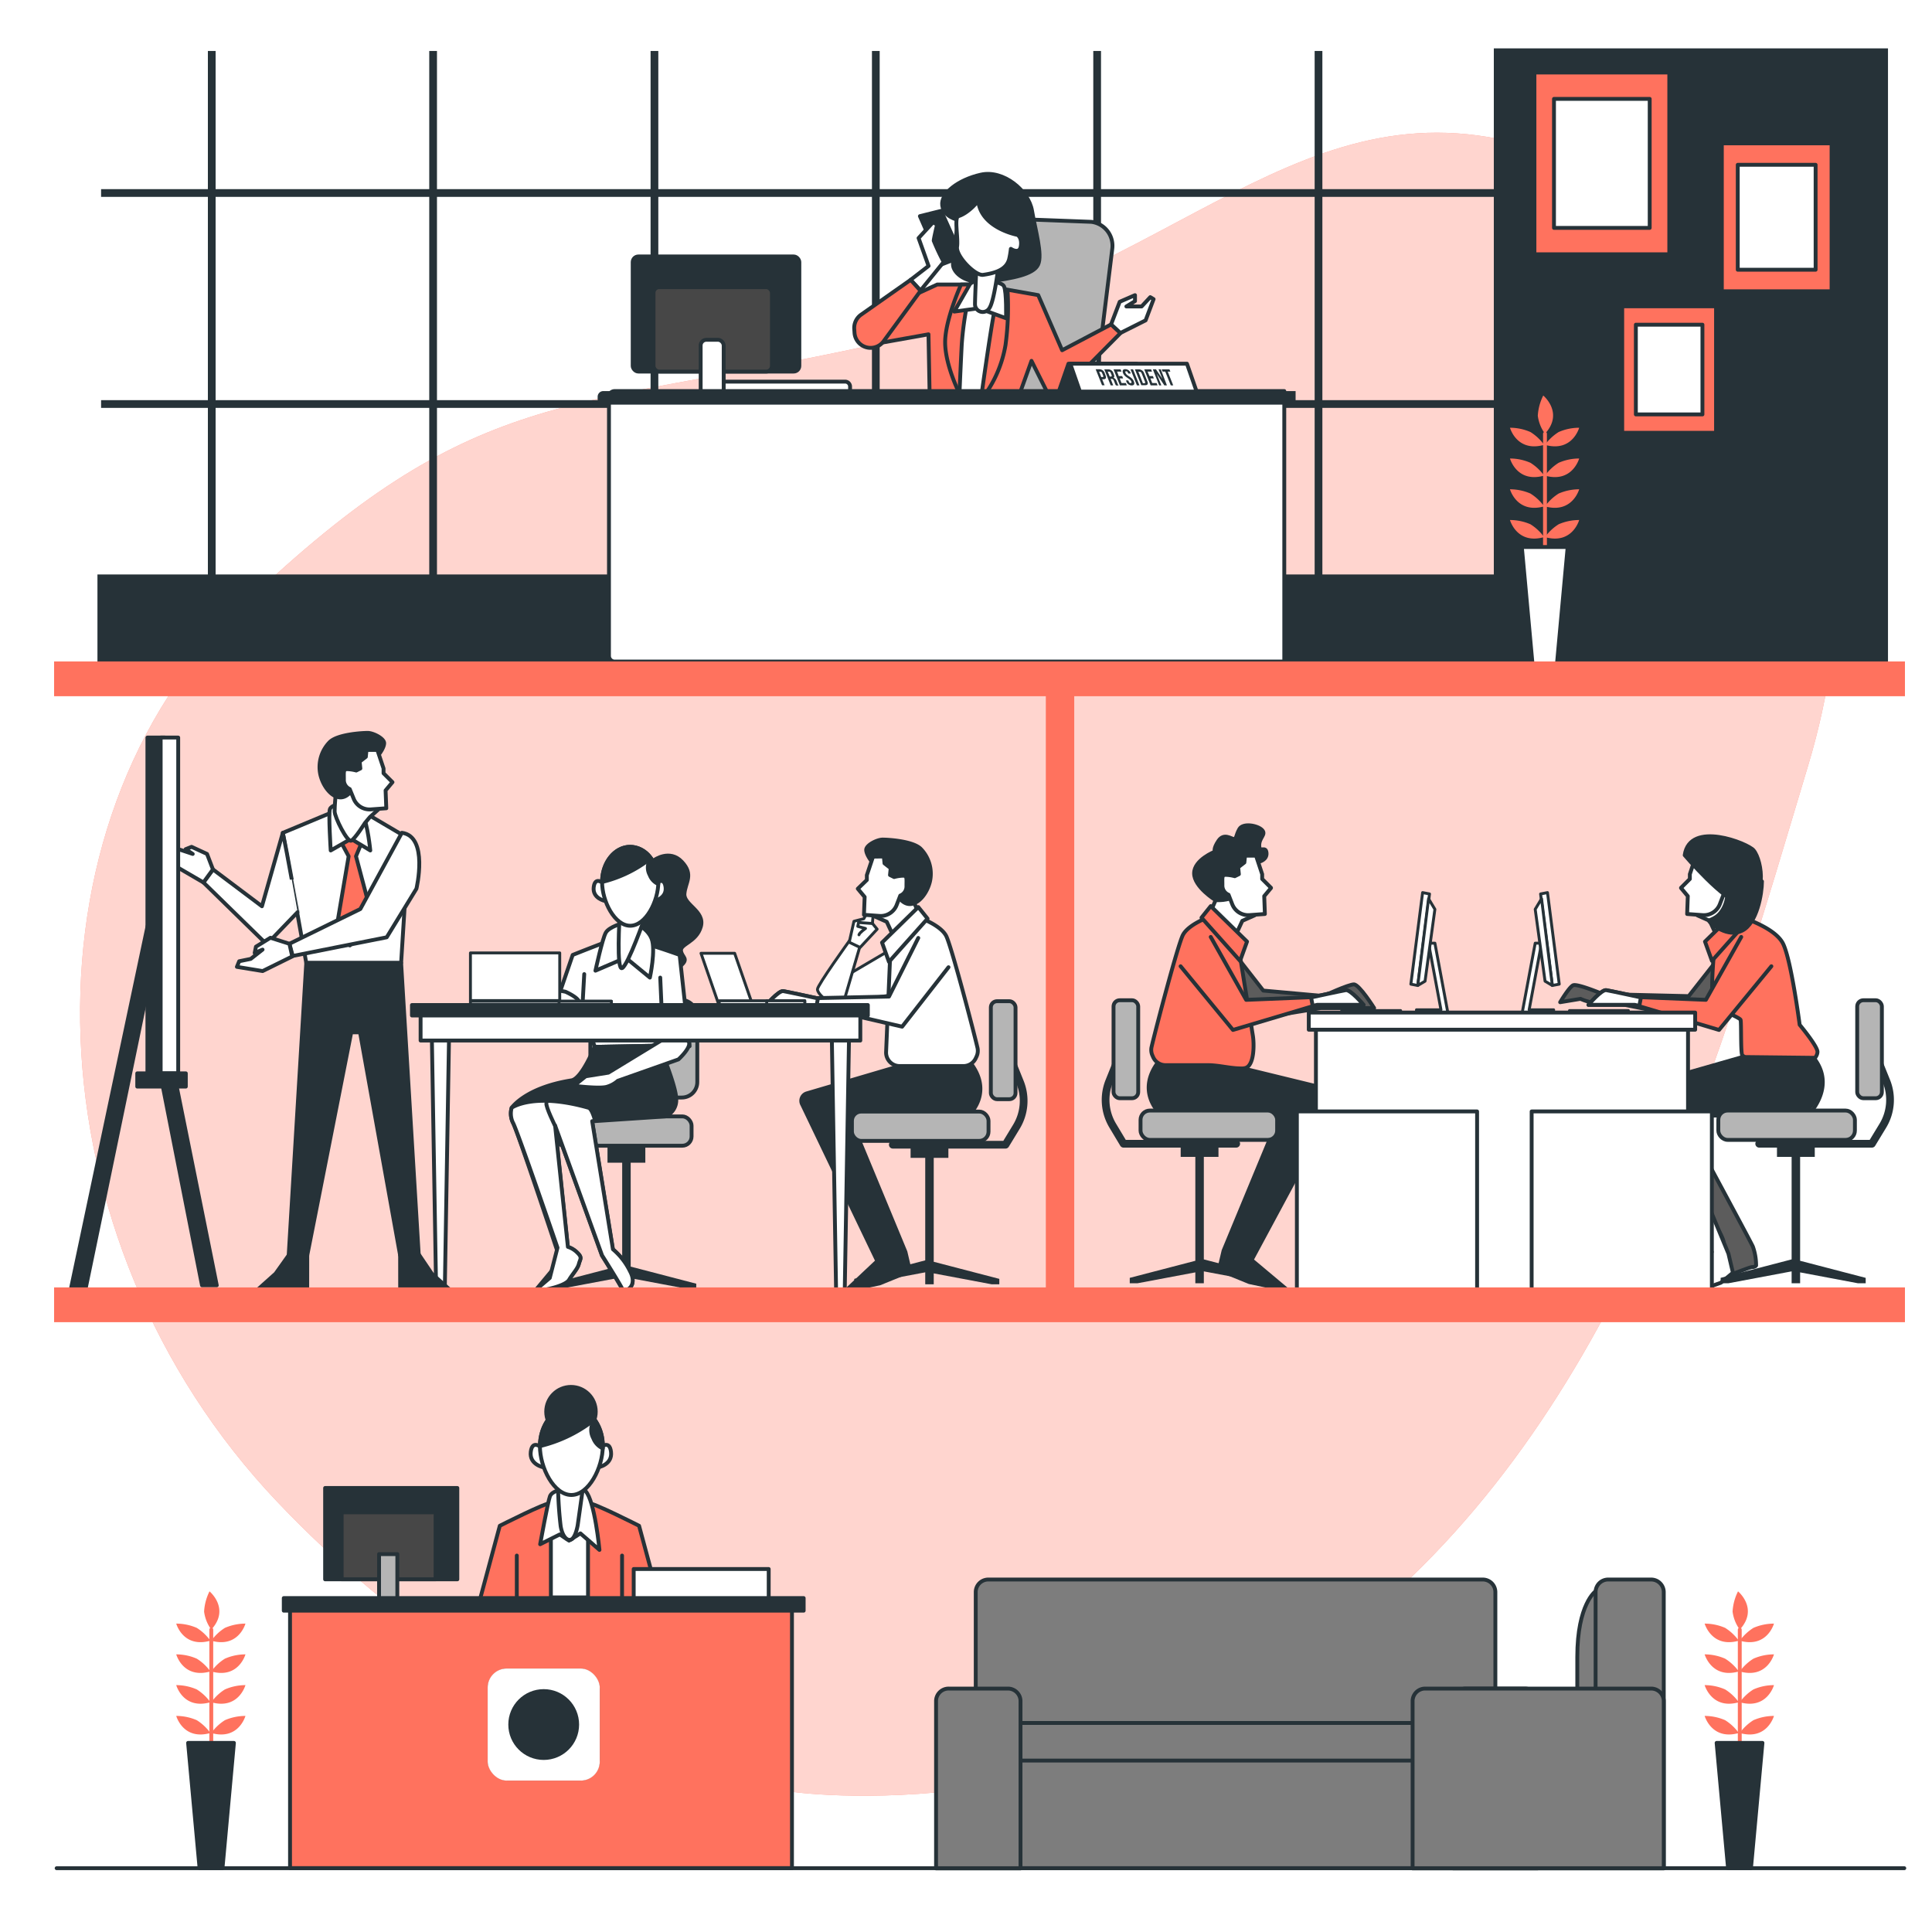 <svg class="animated" id="freepik_stories-company" xmlns="http://www.w3.org/2000/svg" viewBox="0 0 500 500" version="1.1" xmlns:xlink="http://www.w3.org/1999/xlink" xmlns:svgjs="http://svgjs.com/svgjs"><style>svg#freepik_stories-company:not(.animated) .animable {opacity: 0;}svg#freepik_stories-company.animated #freepik--background-simple--inject-2 {animation: 1s 1 forwards cubic-bezier(.36,-0.01,.5,1.38) slideLeft;animation-delay: 0s;}svg#freepik_stories-company.animated #freepik--Window--inject-2 {animation: 1s 1 forwards cubic-bezier(.36,-0.01,.5,1.38) slideDown;animation-delay: 0s;}svg#freepik_stories-company.animated #freepik--Plants--inject-2 {animation: 1s 1 forwards cubic-bezier(.36,-0.01,.5,1.38) zoomOut;animation-delay: 0s;}svg#freepik_stories-company.animated #freepik--Pictures--inject-2 {animation: 1s 1 forwards cubic-bezier(.36,-0.01,.5,1.38) lightSpeedLeft;animation-delay: 0s;}svg#freepik_stories-company.animated #freepik--character-4--inject-2 {animation: 1s 1 forwards cubic-bezier(.36,-0.01,.5,1.38) slideRight;animation-delay: 0s;}svg#freepik_stories-company.animated #freepik--characters-3--inject-2 {animation: 1s 1 forwards cubic-bezier(.36,-0.01,.5,1.38) slideUp;animation-delay: 0s;}svg#freepik_stories-company.animated #freepik--characters-2--inject-2 {animation: 1s 1 forwards cubic-bezier(.36,-0.01,.5,1.38) zoomIn;animation-delay: 0s;}svg#freepik_stories-company.animated #freepik--character-1--inject-2 {animation: 1s 1 forwards cubic-bezier(.36,-0.01,.5,1.38) slideRight;animation-delay: 0s;}svg#freepik_stories-company.animated #freepik--Couch--inject-2 {animation: 1s 1 forwards cubic-bezier(.36,-0.01,.5,1.38) lightSpeedLeft;animation-delay: 0s;}svg#freepik_stories-company.animated #freepik--Logo--inject-2 {animation: 1s 1 forwards cubic-bezier(.36,-0.01,.5,1.38) lightSpeedRight;animation-delay: 0s;}svg#freepik_stories-company.animated #freepik--Floor--inject-2 {animation: 1s 1 forwards cubic-bezier(.36,-0.01,.5,1.38) slideUp;animation-delay: 0s;}            @keyframes slideLeft {                0% {                    opacity: 0;                    transform: translateX(-30px);                }                100% {                    opacity: 1;                    transform: translateX(0);                }            }                    @keyframes slideDown {                0% {                    opacity: 0;                    transform: translateY(-30px);                }                100% {                    opacity: 1;                    transform: translateY(0);                }            }                    @keyframes zoomOut {                0% {                    opacity: 0;                    transform: scale(1.5);                }                100% {                    opacity: 1;                    transform: scale(1);                }            }                    @keyframes lightSpeedLeft {              from {                transform: translate3d(-50%, 0, 0) skewX(20deg);                opacity: 0;              }              60% {                transform: skewX(-10deg);                opacity: 1;              }              80% {                transform: skewX(2deg);              }              to {                opacity: 1;                transform: translate3d(0, 0, 0);              }            }                    @keyframes slideRight {                0% {                    opacity: 0;                    transform: translateX(30px);                }                100% {                    opacity: 1;                    transform: translateX(0);                }            }                    @keyframes slideUp {                0% {                    opacity: 0;                    transform: translateY(30px);                }                100% {                    opacity: 1;                    transform: inherit;                }            }                    @keyframes zoomIn {                0% {                    opacity: 0;                    transform: scale(0.5);                }                100% {                    opacity: 1;                    transform: scale(1);                }            }                    @keyframes lightSpeedRight {              from {                transform: translate3d(50%, 0, 0) skewX(-20deg);                opacity: 0;              }              60% {                transform: skewX(10deg);                opacity: 1;              }              80% {                transform: skewX(-2deg);              }              to {                opacity: 1;                transform: translate3d(0, 0, 0);              }            }        .animator-hidden { display: none; }</style><g id="freepik--background-simple--inject-2" class="animable" style="transform-origin: 248.033px 249.542px;"><path d="M204.23,463.63s80.28,12.21,148.56-44.33S445.89,271.47,468,197.93s-7.12-138.57-69-159-93.64,33-173.38,50.37-103,10.23-162.65,67.27S7.38,320.87,71.74,388.65,204.23,463.63,204.23,463.63Z" style="fill: #FF725E; transform-origin: 248.033px 249.542px;" id="elog4zaz3p9g" class="animable"></path><g id="el7akqsz9jzt4"><path d="M204.23,463.63s80.28,12.21,148.56-44.33S445.89,271.47,468,197.93s-7.12-138.57-69-159-93.64,33-173.38,50.37-103,10.23-162.65,67.27S7.38,320.87,71.74,388.65,204.23,463.63,204.23,463.63Z" style="fill: rgb(255, 255, 255); opacity: 0.7; transform-origin: 248.033px 249.542px;" class="animable" id="el8ydrte5fqyx"></path></g></g><g id="freepik--Window--inject-2" class="animable" style="transform-origin: 256.915px 94.25px;"><rect x="25.22" y="148.67" width="402.87" height="27.31" style="fill: rgb(38, 50, 56); transform-origin: 226.655px 162.325px;" id="elytp01k6fqqp" class="animable"></rect><line x1="54.8" y1="13.19" x2="54.8" y2="156.54" style="fill: none; stroke: rgb(38, 50, 56); stroke-miterlimit: 10; stroke-width: 2px; transform-origin: 54.8px 84.865px;" id="elj9kx35njgv" class="animable"></line><line x1="112.09" y1="13.19" x2="112.09" y2="156.54" style="fill: none; stroke: rgb(38, 50, 56); stroke-miterlimit: 10; stroke-width: 2px; transform-origin: 112.09px 84.865px;" id="elxstps2vu8hc" class="animable"></line><line x1="169.37" y1="13.19" x2="169.37" y2="156.54" style="fill: none; stroke: rgb(38, 50, 56); stroke-miterlimit: 10; stroke-width: 2px; transform-origin: 169.37px 84.865px;" id="elfgqnf3bd4el" class="animable"></line><line x1="226.66" y1="13.19" x2="226.66" y2="156.54" style="fill: none; stroke: rgb(38, 50, 56); stroke-miterlimit: 10; stroke-width: 2px; transform-origin: 226.66px 84.865px;" id="el9vjsosx68zl" class="animable"></line><line x1="283.94" y1="13.19" x2="283.94" y2="156.54" style="fill: none; stroke: rgb(38, 50, 56); stroke-miterlimit: 10; stroke-width: 2px; transform-origin: 283.94px 84.865px;" id="elwhklr96atrr" class="animable"></line><line x1="341.23" y1="13.19" x2="341.23" y2="156.54" style="fill: none; stroke: rgb(38, 50, 56); stroke-miterlimit: 10; stroke-width: 2px; transform-origin: 341.23px 84.865px;" id="el2nwhiursylo" class="animable"></line><line x1="398.51" y1="13.19" x2="398.51" y2="156.54" style="fill: none; stroke: rgb(38, 50, 56); stroke-miterlimit: 10; stroke-width: 2px; transform-origin: 398.51px 84.865px;" id="elje2ow4utkuo" class="animable"></line><line x1="26.16" y1="49.95" x2="427.15" y2="49.95" style="fill: none; stroke: rgb(38, 50, 56); stroke-miterlimit: 10; stroke-width: 2px; transform-origin: 226.655px 49.95px;" id="el4y9lpyzo67f" class="animable"></line><line x1="26.16" y1="104.56" x2="427.15" y2="104.56" style="fill: none; stroke: rgb(38, 50, 56); stroke-miterlimit: 10; stroke-width: 2px; transform-origin: 226.655px 104.56px;" id="el1u0itr2bet8" class="animable"></line><rect x="386.6" y="12.52" width="102.01" height="163.45" style="fill: rgb(38, 50, 56); transform-origin: 437.605px 94.245px;" id="elwfywt7cyyzg" class="animable"></rect></g><g id="freepik--Plants--inject-2" class="animable" style="transform-origin: 252.355px 292.925px;"><line x1="54.68" y1="451.15" x2="54.68" y2="421.74" style="fill: none; stroke: #FF725E; stroke-linecap: round; stroke-linejoin: round; transform-origin: 54.68px 436.445px;" id="elm5r1l5ysu0l" class="animable"></line><polygon points="48.68 451.06 60.54 451.06 57.58 483.49 51.65 483.49 48.68 451.06" style="fill: rgb(38, 50, 56); stroke: rgb(38, 50, 56); stroke-linecap: round; stroke-linejoin: round; transform-origin: 54.61px 467.275px;" id="elbexvbehigtc" class="animable"></polygon><path d="M54.45,448.5a12.59,12.59,0,0,0-3.53-3.32,13.39,13.39,0,0,0-5.31-1.1S47.38,450.49,54.45,448.5Z" style="fill: #FF725E; transform-origin: 50.03px 446.482px;" id="elqmoo0y6c7ha" class="animable"></path><path d="M54.68,448.5a12.59,12.59,0,0,1,3.53-3.32,13.39,13.39,0,0,1,5.31-1.1S61.75,450.49,54.68,448.5Z" style="fill: #FF725E; transform-origin: 59.1px 446.482px;" id="elxlpwvtdn3nq" class="animable"></path><path d="M54.45,440.54a12.44,12.44,0,0,0-3.53-3.32,13.29,13.29,0,0,0-5.31-1.11S47.38,442.53,54.45,440.54Z" style="fill: #FF725E; transform-origin: 50.03px 438.516px;" id="elead3i39v92c" class="animable"></path><path d="M54.68,440.54a12.44,12.44,0,0,1,3.53-3.32,13.29,13.29,0,0,1,5.31-1.11S61.75,442.53,54.68,440.54Z" style="fill: #FF725E; transform-origin: 59.1px 438.516px;" id="elmjsr9h0ln8o" class="animable"></path><path d="M54.45,432.57a12.47,12.47,0,0,0-3.53-3.31,13.29,13.29,0,0,0-5.31-1.11S47.38,434.56,54.45,432.57Z" style="fill: #FF725E; transform-origin: 50.03px 430.552px;" id="elxdj2538uj9n" class="animable"></path><path d="M54.68,432.57a12.47,12.47,0,0,1,3.53-3.31,13.29,13.29,0,0,1,5.31-1.11S61.75,434.56,54.68,432.57Z" style="fill: #FF725E; transform-origin: 59.1px 430.552px;" id="elxhq3rq2w86q" class="animable"></path><path d="M54.45,424.61a12.59,12.59,0,0,0-3.53-3.32,13.39,13.39,0,0,0-5.31-1.1S47.38,426.6,54.45,424.61Z" style="fill: #FF725E; transform-origin: 50.03px 422.592px;" id="elfiv4zs8xxq" class="animable"></path><path d="M54.68,424.61a12.59,12.59,0,0,1,3.53-3.32,13.39,13.39,0,0,1,5.31-1.1S61.75,426.6,54.68,424.61Z" style="fill: #FF725E; transform-origin: 59.1px 422.592px;" id="ellr6if2s9xyj" class="animable"></path><path d="M54.68,421.74a10.05,10.05,0,0,1-1.86-4.66,13.35,13.35,0,0,1,1.4-5.24S59.64,416.32,54.68,421.74Z" style="fill: #FF725E; transform-origin: 54.796px 416.79px;" id="el2vjax0txacc" class="animable"></path><line x1="450.25" y1="451.15" x2="450.25" y2="421.74" style="fill: none; stroke: #FF725E; stroke-linecap: round; stroke-linejoin: round; transform-origin: 450.25px 436.445px;" id="el7d4nhqkzgzf" class="animable"></line><polygon points="444.26 451.06 456.12 451.06 453.15 483.49 447.22 483.49 444.26 451.06" style="fill: rgb(38, 50, 56); stroke: rgb(38, 50, 56); stroke-linecap: round; stroke-linejoin: round; transform-origin: 450.19px 467.275px;" id="elnkq6pqfgqrk" class="animable"></polygon><path d="M450,448.5a12.7,12.7,0,0,0-3.54-3.32,13.36,13.36,0,0,0-5.3-1.1S443,450.49,450,448.5Z" style="fill: #FF725E; transform-origin: 445.58px 446.482px;" id="eldfi23vpi8k" class="animable"></path><path d="M450.25,448.5a12.7,12.7,0,0,1,3.54-3.32,13.39,13.39,0,0,1,5.31-1.1S457.33,450.49,450.25,448.5Z" style="fill: #FF725E; transform-origin: 454.675px 446.482px;" id="ellvl6pv1hnw" class="animable"></path><path d="M450,440.54a12.55,12.55,0,0,0-3.54-3.32,13.25,13.25,0,0,0-5.3-1.11S443,442.53,450,440.54Z" style="fill: #FF725E; transform-origin: 445.58px 438.516px;" id="elh5ad202kc2" class="animable"></path><path d="M450.25,440.54a12.55,12.55,0,0,1,3.54-3.32,13.29,13.29,0,0,1,5.31-1.11S457.33,442.53,450.25,440.54Z" style="fill: #FF725E; transform-origin: 454.675px 438.516px;" id="el5xaoql95kgx" class="animable"></path><path d="M450,432.57a12.58,12.58,0,0,0-3.54-3.31,13.25,13.25,0,0,0-5.3-1.11S443,434.56,450,432.57Z" style="fill: #FF725E; transform-origin: 445.58px 430.552px;" id="el07la5sfzi5m4" class="animable"></path><path d="M450.25,432.57a12.58,12.58,0,0,1,3.54-3.31,13.29,13.29,0,0,1,5.31-1.11S457.33,434.56,450.25,432.57Z" style="fill: #FF725E; transform-origin: 454.675px 430.552px;" id="elj6hsuceps6" class="animable"></path><path d="M450,424.61a12.7,12.7,0,0,0-3.54-3.32,13.36,13.36,0,0,0-5.3-1.1S443,426.6,450,424.61Z" style="fill: #FF725E; transform-origin: 445.58px 422.592px;" id="el6ydmj25nuw" class="animable"></path><path d="M450.25,424.61a12.7,12.7,0,0,1,3.54-3.32,13.39,13.39,0,0,1,5.31-1.1S457.33,426.6,450.25,424.61Z" style="fill: #FF725E; transform-origin: 454.675px 422.592px;" id="eli1y1ae0ddxl" class="animable"></path><path d="M450.25,421.74a10.05,10.05,0,0,1-1.86-4.66,13.29,13.29,0,0,1,1.41-5.24S455.22,416.32,450.25,421.74Z" style="fill: #FF725E; transform-origin: 450.369px 416.79px;" id="el5zle27v9s8" class="animable"></path><line x1="399.84" y1="141.67" x2="399.84" y2="112.25" style="fill: none; stroke: #FF725E; stroke-linecap: round; stroke-linejoin: round; transform-origin: 399.84px 126.96px;" id="ele7tux1rn35h" class="animable"></line><polygon points="393.85 141.57 405.71 141.57 402.74 174 396.81 174 393.85 141.57" style="fill: rgb(255, 255, 255); stroke: rgb(38, 50, 56); stroke-linecap: round; stroke-linejoin: round; transform-origin: 399.78px 157.785px;" id="elnfsikrti15" class="animable"></polygon><path d="M399.62,139a12.7,12.7,0,0,0-3.54-3.32,13.36,13.36,0,0,0-5.3-1.1S392.55,141,399.62,139Z" style="fill: #FF725E; transform-origin: 395.2px 136.983px;" id="els8l46ke5e2" class="animable"></path><path d="M399.84,139a12.7,12.7,0,0,1,3.54-3.32,13.39,13.39,0,0,1,5.31-1.1S406.92,141,399.84,139Z" style="fill: #FF725E; transform-origin: 404.265px 136.983px;" id="el4deacyqc2qa" class="animable"></path><path d="M399.62,131.05a12.7,12.7,0,0,0-3.54-3.32,13.36,13.36,0,0,0-5.3-1.1S392.55,133,399.62,131.05Z" style="fill: #FF725E; transform-origin: 395.2px 129.026px;" id="eltwcu561dvm" class="animable"></path><path d="M399.84,131.05a12.7,12.7,0,0,1,3.54-3.32,13.39,13.39,0,0,1,5.31-1.1S406.92,133,399.84,131.05Z" style="fill: #FF725E; transform-origin: 404.265px 129.026px;" id="eltq2idcfw66" class="animable"></path><path d="M399.62,123.09a12.7,12.7,0,0,0-3.54-3.32,13.25,13.25,0,0,0-5.3-1.11S392.55,125.08,399.62,123.09Z" style="fill: #FF725E; transform-origin: 395.2px 121.066px;" id="elc5561rdod84" class="animable"></path><path d="M399.84,123.09a12.7,12.7,0,0,1,3.54-3.32,13.29,13.29,0,0,1,5.31-1.11S406.92,125.08,399.84,123.09Z" style="fill: #FF725E; transform-origin: 404.265px 121.066px;" id="elv9q56dufsmp" class="animable"></path><path d="M399.62,115.13a12.55,12.55,0,0,0-3.54-3.32,13.25,13.25,0,0,0-5.3-1.11S392.55,117.12,399.62,115.13Z" style="fill: #FF725E; transform-origin: 395.2px 113.106px;" id="elmyjptlcy1qe" class="animable"></path><path d="M399.84,115.13a12.55,12.55,0,0,1,3.54-3.32,13.29,13.29,0,0,1,5.31-1.11S406.92,117.12,399.84,115.13Z" style="fill: #FF725E; transform-origin: 404.265px 113.106px;" id="el71n0m37iutl" class="animable"></path><path d="M399.84,112.25a10.05,10.05,0,0,1-1.86-4.66,13.47,13.47,0,0,1,1.41-5.23S404.81,106.83,399.84,112.25Z" style="fill: #FF725E; transform-origin: 399.959px 107.305px;" id="elp83ufk85tvd" class="animable"></path></g><g id="freepik--Pictures--inject-2" class="animable" style="transform-origin: 435.56px 65.38px;"><rect x="397.11" y="18.76" width="34.9" height="47.04" style="fill: #FF725E; stroke: rgb(38, 50, 56); stroke-linecap: round; stroke-linejoin: round; transform-origin: 414.56px 42.28px;" id="elcsoajwm9zgt" class="animable"></rect><rect x="402.17" y="25.59" width="24.77" height="33.39" style="fill: rgb(255, 255, 255); stroke: rgb(38, 50, 56); stroke-linecap: round; stroke-linejoin: round; transform-origin: 414.555px 42.285px;" id="elggpx48v3bth" class="animable"></rect><rect x="445.61" y="37.1" width="28.4" height="38.28" style="fill: #FF725E; stroke: rgb(38, 50, 56); stroke-linecap: round; stroke-linejoin: round; transform-origin: 459.81px 56.24px;" id="el22lanpkqqq7" class="animable"></rect><rect x="449.73" y="42.65" width="20.15" height="27.16" style="fill: rgb(255, 255, 255); stroke: rgb(38, 50, 56); stroke-linecap: round; stroke-linejoin: round; transform-origin: 459.805px 56.23px;" id="el9shf3127a45" class="animable"></rect><rect x="419.83" y="79.28" width="24.28" height="32.72" style="fill: #FF725E; stroke: rgb(38, 50, 56); stroke-linecap: round; stroke-linejoin: round; transform-origin: 431.97px 95.64px;" id="elrmqpydpf40r" class="animable"></rect><rect x="423.36" y="84.03" width="17.23" height="23.22" style="fill: rgb(255, 255, 255); stroke: rgb(38, 50, 56); stroke-linecap: round; stroke-linejoin: round; transform-origin: 431.975px 95.64px;" id="eli5pcje38iu" class="animable"></rect></g><g id="freepik--character-4--inject-2" class="animable" style="transform-origin: 244.985px 108.106px;"><path d="M218.75,98.76H187.18a1.3,1.3,0,0,0-1.29,1.3h0a1.29,1.29,0,0,0,1.29,1.29H220v-1.29A1.29,1.29,0,0,0,218.75,98.76Z" style="fill: rgb(255, 255, 255); stroke: rgb(38, 50, 56); stroke-linecap: round; stroke-linejoin: round; transform-origin: 202.945px 100.055px;" id="el5hy5mgvubuv" class="animable"></path><rect x="163.74" y="66.37" width="43.13" height="29.79" rx="1.47" style="fill: rgb(38, 50, 56); stroke: rgb(38, 50, 56); stroke-linecap: round; stroke-linejoin: round; transform-origin: 185.305px 81.265px;" id="elmgeqpx9xs0j" class="animable"></rect><rect x="169.13" y="74.32" width="30.64" height="21.85" rx="1.47" style="fill: rgb(71, 71, 71); stroke: rgb(38, 50, 56); stroke-linecap: round; stroke-linejoin: round; transform-origin: 184.45px 85.245px;" id="elwv3tfy4xsgq" class="animable"></rect><rect x="181.33" y="87.94" width="5.96" height="15.04" rx="1.47" style="fill: rgb(255, 255, 255); stroke: rgb(38, 50, 56); stroke-linecap: round; stroke-linejoin: round; transform-origin: 184.31px 95.46px;" id="elsm64krrq0d" class="animable"></rect><path d="M247.73,103.55,259,61.36a6.24,6.24,0,0,1,6.75-4.58l16.66.63a6.23,6.23,0,0,1,5.45,6.93L283,103.77Z" style="fill: rgb(181, 181, 181); stroke: rgb(38, 50, 56); stroke-linecap: round; stroke-linejoin: round; transform-origin: 267.817px 80.254px;" id="el041sy2yvrj7m" class="animable"></path><path d="M253.19,73.64H242.54L225,81.71l.85,7.39,14.44-2.58.34,17.87H263l3.95-11,5,10a.55.55,0,0,0,.88.15L290,86.18l-2.41-2.24-12.71,6.7-6.19-14.26Z" style="fill: #FF725E; stroke: rgb(38, 50, 56); stroke-linecap: round; stroke-linejoin: round; transform-origin: 257.5px 89.015px;" id="elqbs230sr4nn" class="animable"></path><path d="M248.72,73.64s-4.12,9.1-4.12,14.94,3.61,13.06,3.61,13.06l6.18,1.2a31.16,31.16,0,0,0,5.84-13.57,73.12,73.12,0,0,0,.52-14.09S256.45,73.46,248.72,73.64Z" style="fill: #FF725E; stroke: rgb(38, 50, 56); stroke-linecap: round; stroke-linejoin: round; transform-origin: 252.74px 88.233px;" id="elsjsm1mgc878" class="animable"></path><path d="M251.13,75A83.78,83.78,0,0,0,248.9,89.1c-.35,6.7-.69,15.29-.69,15.29h5.5s2.74-19.93,3.78-24.57S256.45,72.09,251.13,75Z" style="fill: rgb(255, 255, 255); stroke: rgb(38, 50, 56); stroke-linecap: round; stroke-linejoin: round; transform-origin: 252.98px 89.129px;" id="elyrbl6i78hkc" class="animable"></path><path d="M248,56.92s-3.73-.7-4.15-3.77,4.12-6.63,10-7.95,12.37,4.21,13.23,9.29,2.77,11.41,1.57,14-6.8,3.53-12.76,4.35-9.15-2.22-9.26-4.29S248,56.92,248,56.92Z" style="fill: rgb(38, 50, 56); stroke: rgb(38, 50, 56); stroke-linecap: round; stroke-linejoin: round; transform-origin: 256.429px 58.99px;" id="elb8f2vpjvkdf" class="animable"></path><path d="M253.19,72.78s-1.72,0-2.23.86-4,7-4,7l6.35-.86,7.05,2.58s.17-6.7-.52-8.25S253.19,72.78,253.19,72.78Z" style="fill: rgb(255, 255, 255); stroke: rgb(38, 50, 56); stroke-linecap: round; stroke-linejoin: round; transform-origin: 253.669px 77.565px;" id="el0efsnfm9vefl" class="animable"></path><path d="M252.68,69.34s-.35,7.73-.35,9.45a2,2,0,0,0,3.78.86c1.2-1.89,2.23-10.31,2.23-10.31Z" style="fill: rgb(255, 255, 255); stroke: rgb(38, 50, 56); stroke-linecap: round; stroke-linejoin: round; transform-origin: 255.335px 75.04px;" id="elohiqx632bda" class="animable"></path><polygon points="238.07 55.94 243.57 68.48 248.9 66.42 243.57 54.57 238.07 55.94" style="fill: rgb(38, 50, 56); stroke: rgb(38, 50, 56); stroke-linecap: round; stroke-linejoin: round; transform-origin: 243.485px 61.525px;" id="elup0xxvfionb" class="animable"></polygon><path d="M253.13,51.54c.41.4-2.69,3.71-5.09,4.4-1.16.33,0,5.67-.35,7.9-.37,2.43,4.69,7.57,6.73,7.29,4.44-.61,6.14-2,6.73-4a22.58,22.58,0,0,0,.46-2.73s2.23,1.54,2.58-.69-.86-2.92-.86-2.92S253.53,59,253.13,51.54Z" style="fill: rgb(255, 255, 255); stroke: rgb(38, 50, 56); stroke-linecap: round; stroke-linejoin: round; transform-origin: 255.882px 61.34px;" id="el5k8krcajrhj" class="animable"></path><polygon points="287.55 83.94 289.78 78.1 293.63 76.43 293.74 76.39 293.74 77.93 291.5 79.31 295.45 79.31 297.69 76.9 298.55 77.42 296.48 82.91 289.96 86.18 287.55 83.94" style="fill: rgb(255, 255, 255); stroke: rgb(38, 50, 56); stroke-linecap: round; stroke-linejoin: round; transform-origin: 293.05px 81.285px;" id="elqmmji1ytcra" class="animable"></polygon><path d="M240.31,68.83l-2.58-7.22,3.78-4.12,1,.68s-.86,3.61-.86,4.13a56.4,56.4,0,0,0,2.58,5.49l-6,7.39-2.57-2.75Z" style="fill: rgb(255, 255, 255); stroke: rgb(38, 50, 56); stroke-linecap: round; stroke-linejoin: round; transform-origin: 239.945px 66.335px;" id="elrr5q69b3mdh" class="animable"></path><path d="M235.67,72.43l-12.81,9a4.19,4.19,0,0,0-1.78,3.74l.07,1a4.17,4.17,0,0,0,3.8,3.84h0a4.19,4.19,0,0,0,3.85-1.86l9.44-12.89Z" style="fill: #FF725E; stroke: rgb(38, 50, 56); stroke-linecap: round; stroke-linejoin: round; transform-origin: 229.654px 81.228px;" id="el1gt7a9bx04c" class="animable"></path><path d="M159.07,101.21H332.37a0,0,0,0,1,0,0v70a0,0,0,0,1,0,0H159.07a1.47,1.47,0,0,1-1.47-1.47v-67A1.47,1.47,0,0,1,159.07,101.21Z" style="fill: rgb(255, 255, 255); stroke: rgb(38, 50, 56); stroke-linecap: round; stroke-linejoin: round; transform-origin: 244.984px 136.21px;" id="elep38ilpe30r" class="animable"></path><polygon points="276.52 94.12 294.16 94.12 291.65 101.34 274.01 101.34 276.52 94.12" style="fill: rgb(38, 50, 56); stroke: rgb(38, 50, 56); stroke-linecap: round; stroke-linejoin: round; transform-origin: 284.085px 97.73px;" id="elou87vsn1n1a" class="animable"></polygon><polygon points="307.18 94.12 276.98 94.12 279.49 101.34 309.69 101.34 307.18 94.12" style="fill: rgb(255, 255, 255); stroke: rgb(38, 50, 56); stroke-linecap: round; stroke-linejoin: round; transform-origin: 293.335px 97.73px;" id="eldelwjqlhtgg" class="animable"></polygon><path d="M285.9,96.61l.21.54c.27.67.09,1-.56,1h-.31l.63,1.56h-.66l-1.65-4.15h1A1.44,1.44,0,0,1,285.9,96.61Zm-1.45-.43.56,1.41h.31c.2,0,.28-.1.16-.4l-.25-.62c-.12-.3-.27-.39-.48-.39Z" style="fill: rgb(38, 50, 56); transform-origin: 284.895px 97.635px;" id="el5cw7imju8de" class="animable"></path><path d="M288.82,99.74a1.86,1.86,0,0,1-.27-.51l-.26-.65c-.15-.39-.34-.53-.64-.53h-.22l.67,1.69h-.65l-1.66-4.15h1a1.34,1.34,0,0,1,1.35,1l.13.33q.25.63-.09.84a1.38,1.38,0,0,1,.78.88l.26.64a1.65,1.65,0,0,0,.27.51Zm-2.14-3.56.51,1.27h.26c.24,0,.35-.1.21-.43l-.16-.41c-.12-.3-.27-.43-.5-.43Z" style="fill: rgb(38, 50, 56); transform-origin: 287.64px 97.689px;" id="elwryypkg8oaq" class="animable"></path><path d="M289.53,97.34h.89l.24.59h-.89l.48,1.21h1.13l.24.6h-1.78l-1.66-4.15H290l.23.59h-1.12Z" style="fill: rgb(38, 50, 56); transform-origin: 289.9px 97.665px;" id="eltwfg2guj0uq" class="animable"></path><path d="M291.22,95.54a1.48,1.48,0,0,1,1.38,1l0,.13H292l-.07-.17c-.11-.3-.28-.41-.49-.41s-.28.11-.16.41c.34.86,1.68,1,2.16,2.2.26.67.08,1.05-.56,1.05a1.47,1.47,0,0,1-1.39-1.05l-.1-.25H292l.11.29c.12.3.3.41.5.41s.3-.11.18-.41c-.34-.85-1.68-1-2.15-2.2C290.41,95.92,290.59,95.54,291.22,95.54Z" style="fill: rgb(38, 50, 56); transform-origin: 292.049px 97.645px;" id="elwr16lbubupi" class="animable"></path><path d="M292.58,95.59h.65l1.66,4.15h-.65Z" style="fill: rgb(38, 50, 56); transform-origin: 293.735px 97.665px;" id="ellbaq45krt6" class="animable"></path><path d="M293.71,95.59h1a1.43,1.43,0,0,1,1.38,1l.84,2.1c.27.67.09,1-.56,1h-1Zm.89.59,1.18,3h.37c.21,0,.29-.1.17-.4l-.86-2.16c-.12-.29-.29-.4-.5-.4Z" style="fill: rgb(38, 50, 56); transform-origin: 295.38px 97.64px;" id="ellyfozafgf2" class="animable"></path><path d="M297.48,97.34h.89l.24.59h-.89l.48,1.21h1.13l.24.6h-1.78l-1.66-4.15h1.78l.23.59H297Z" style="fill: rgb(38, 50, 56); transform-origin: 297.85px 97.665px;" id="ellohokviznw" class="animable"></path><path d="M299.35,96.73l1.2,3H300l-1.65-4.15h.81l1.67,2.48-1-2.48h.58L302,99.74h-.67Z" style="fill: rgb(38, 50, 56); transform-origin: 300.175px 97.66px;" id="elprz7sgnd8wn" class="animable"></path><path d="M300.65,95.59h2l.24.59h-.68l1.42,3.56H303l-1.43-3.56h-.68Z" style="fill: rgb(38, 50, 56); transform-origin: 302.14px 97.665px;" id="elb11lg521p1p" class="animable"></path><path d="M156.14,101.21H335.3a0,0,0,0,1,0,0v3.51a0,0,0,0,1,0,0H156.14a1.47,1.47,0,0,1-1.47-1.47v-.57A1.47,1.47,0,0,1,156.14,101.21Z" style="fill: rgb(38, 50, 56); transform-origin: 244.985px 102.965px;" id="elz6n1330g8tf" class="animable"></path></g><g id="freepik--characters-3--inject-2" class="animable" style="transform-origin: 387.635px 273.774px;"><path d="M318.19,275.63l26.65,6.5A2,2,0,0,1,346,285l-22.09,41.09,9.34,7.83-9.93-2.11-7.83-3.19,1.16-4.93,14.11-34.06a1.22,1.22,0,0,0-1.14-1.65H300s-6-5.59-.2-13.18Z" style="fill: rgb(38, 50, 56); stroke: rgb(38, 50, 56); stroke-linecap: round; stroke-linejoin: round; transform-origin: 321.759px 304.36px;" id="elhjtiwmd2lhw" class="animable"></path><polygon points="309.35 326.29 309.35 299.4 305.56 299.4 305.56 295.8 315.34 295.8 315.34 299.4 311.55 299.4 311.55 325.93 329.92 330.71 329.92 332.11 327.92 332.11 311.55 329.03 311.55 332.11 309.35 332.11 309.35 329.29 294.37 332.11 292.38 332.11 292.38 330.71 309.35 326.29" style="fill: rgb(38, 50, 56); transform-origin: 311.15px 313.955px;" id="el8us4prfx6f3" class="animable"></polygon><path d="M319.93,296H290.78L288,291.36a12.94,12.94,0,0,1-.93-11.55l1.76-4.38" style="fill: none; stroke: rgb(38, 50, 56); stroke-linecap: round; stroke-linejoin: round; stroke-width: 2px; transform-origin: 303.029px 285.715px;" id="elvmbu1yy327" class="animable"></path><path d="M320.93,248.67l6,7.69,15.57,1.4s6.48-3,7.88-3,5.25,6.13,5.25,6.13H341.77l-16.1,2.63-7.35-4.91Z" style="fill: rgb(92, 92, 92); stroke: rgb(38, 50, 56); stroke-linecap: round; stroke-linejoin: round; transform-origin: 336.975px 256.095px;" id="el1j964t7ir9t" class="animable"></path><path d="M320.53,245.08l3.72,23c.3,1.85.44,7.21-1.7,8.23a3,3,0,0,1-1.29.2c-2.95,0-5.8-.85-8.7-.85H301.63a3.49,3.49,0,0,1-3.19-2.07l-.2-.45a3.5,3.5,0,0,1-.21-2.21c1.29-5.51,6.89-26.72,8.13-29,1.39-2.59,6.19-4.39,6.19-4.39Z" style="fill: #FF725E; stroke: rgb(38, 50, 56); stroke-linecap: round; stroke-linejoin: round; transform-origin: 311.18px 257.028px;" id="el4hbxm4zja3u" class="animable"></path><path d="M324.7,236.89l-3.19,1.42-2.31,5-6.39-6.21,1.77-4.08s-2.31-3.38-1.77-6.4,6.21-6.21,9.23-3.37S324.7,236.89,324.7,236.89Z" style="fill: rgb(255, 255, 255); stroke: rgb(38, 50, 56); stroke-linecap: round; stroke-linejoin: round; transform-origin: 318.721px 232.728px;" id="elrrawo7ar21p" class="animable"></path><path d="M325.89,223s2.11-.47,1.88-2.34-1.88.23-1.88-1.87,1.88-2.81.71-4-4.92-1.87-5.85-.23-.71,2.57-1.41,2.57-2.57-1.64-4,.47-.93,2.81-.93,2.81-5.38,2.1-5.38,5.61,5.53,6.92,5.53,6.92,3.59.33,5.23-1.3,2.11-4.45,2.57-5.62S325.89,223,325.89,223Z" style="fill: rgb(38, 50, 56); stroke: rgb(38, 50, 56); stroke-linecap: round; stroke-linejoin: round; transform-origin: 318.409px 223.277px;" id="elesnnqnlzmtw" class="animable"></path><path d="M325.06,221.45l1.59,4.79v1.24l2.28,2.28a0,0,0,0,1,0,.06l-1.75,2.1.17,4.62-4,.29A4.43,4.43,0,0,1,318.9,234l-.95-2.44a2.56,2.56,0,0,1-1.59-2.49c0-2-.18-2.66.88-2.66a10.08,10.08,0,0,1,2.31.35l1.07-.53-.18-1.78,1.6-1.24.18-1.77Z" style="fill: rgb(255, 255, 255); stroke: rgb(38, 50, 56); stroke-linecap: round; stroke-linejoin: round; transform-origin: 322.639px 229.141px;" id="elheppgcnh9yh" class="animable"></path><polygon points="313.34 234.5 322.73 243.68 320.93 248.67 310.95 237.49 313.34 234.5" style="fill: #FF725E; stroke: rgb(38, 50, 56); stroke-linecap: round; stroke-linejoin: round; transform-origin: 316.84px 241.585px;" id="elivk1fysi3z" class="animable"></polygon><g id="elsdxjtsqrhdi"><rect x="295.17" y="287.41" width="35.35" height="7.59" rx="2.4" style="fill: rgb(181, 181, 181); stroke: rgb(38, 50, 56); stroke-linecap: round; stroke-linejoin: round; transform-origin: 312.845px 291.205px; transform: rotate(180deg);" class="animable" id="elfjnghpelr1"></rect></g><g id="el3aklsfjvz2b"><rect x="288.18" y="258.86" width="6.39" height="25.36" rx="1.6" style="fill: rgb(181, 181, 181); stroke: rgb(38, 50, 56); stroke-linecap: round; stroke-linejoin: round; transform-origin: 291.375px 271.54px; transform: rotate(172.61deg);" class="animable" id="el9agwbgmw78i"></rect></g><path d="M313.34,242.48l9.16,16.28,17.2-.7s7.39-1.6,8.59-1.8,4.59,3.8,4.59,3.8h-12l-21.79,6.49-13.55-16.48" style="fill: #FF725E; stroke: rgb(38, 50, 56); stroke-linecap: round; stroke-linejoin: round; transform-origin: 329.21px 254.515px;" id="elousc0s06c1" class="animable"></path><path d="M339.73,260.33l-.44-2.28h.41s7.39-1.6,8.59-1.8,4.59,3.8,4.59,3.8h-12Z" style="fill: rgb(255, 255, 255); stroke: rgb(38, 50, 56); stroke-linecap: round; stroke-linejoin: round; transform-origin: 346.085px 258.286px;" id="elo70r7e5xpo" class="animable"></path><path d="M434.55,287s18.51,34.25,19.09,35.62a14.56,14.56,0,0,1,.84,4.88s-.21.42-1.06.42-9.54,3.82-11.87,3.82h-4.24l3.18-2.76,3.6-4s2,.46,2-3.36-22.56-34.17-23.41-36.5,3.82-3.81,5.3-3.6,5.73.85,5.73.85Z" style="fill: rgb(92, 92, 92); stroke: rgb(38, 50, 56); stroke-linecap: round; stroke-linejoin: round; transform-origin: 438.529px 306.62px;" id="el9qys357soda" class="animable"></path><path d="M450.88,273.74l-31.74,9.08a2,2,0,0,0-1.18,2.91L443,324l-10.14,9.09,7,.87,5.51-2,3.11-2.58-1.16-4.93L433.2,290.35a1.21,1.21,0,0,1,1.14-1.64h33.5s7.49-7.17,1.7-14.76Z" style="fill: rgb(255, 255, 255); stroke: rgb(38, 50, 56); stroke-linecap: round; stroke-linejoin: round; transform-origin: 444.717px 303.85px;" id="ell0folm92x1" class="animable"></path><path d="M439.28,236.89l3.19,1.42,2.31,5,6.39-6.21L449.4,233s2.3-3.38,1.77-6.4-6.21-6.21-9.23-3.37S439.28,236.89,439.28,236.89Z" style="fill: rgb(255, 255, 255); stroke: rgb(38, 50, 56); stroke-linecap: round; stroke-linejoin: round; transform-origin: 445.258px 232.718px;" id="el0vg3xnn1db1" class="animable"></path><path d="M438.92,221.45l-1.59,4.79v1.24l-2.28,2.28a0,0,0,0,0,0,.06l1.75,2.1-.17,4.62,4,.29a4.44,4.44,0,0,0,4.46-2.82l.94-2.44a2.56,2.56,0,0,0,1.6-2.49c0-2,.18-2.66-.89-2.66a10.06,10.06,0,0,0-2.3.35l-1.07-.53.18-1.78-1.6-1.24-.18-1.77Z" style="fill: rgb(255, 255, 255); stroke: rgb(38, 50, 56); stroke-linecap: round; stroke-linejoin: round; transform-origin: 441.346px 229.146px;" id="elnmg8daoafkd" class="animable"></path><path d="M444.73,248l-7.7,9.8-22.23-.53s-6.65-2.8-7.7-2.27-3.33,4.37-3.33,4.37l5.26-.87a13.78,13.78,0,0,0,3.67,1.05,8.81,8.81,0,0,0,2.63-.53l26.95,5.43,7.88-7.88Z" style="fill: rgb(92, 92, 92); stroke: rgb(38, 50, 56); stroke-linecap: round; stroke-linejoin: round; transform-origin: 426.965px 256.225px;" id="elxmtcy0uv7v9" class="animable"></path><path d="M443.67,245.7s-1.27,12.29,0,14,6.57,3.6,6.79,4.24,0,8.48.42,9.12a11.14,11.14,0,0,0,4,2.33h13.35s2.13-1.7,2.13-3.18-4.61-7-4.61-7-2.18-16.74-4.3-21-10.86-6.87-11.58-7.14S443.67,245.7,443.67,245.7Z" style="fill: #FF725E; stroke: rgb(38, 50, 56); stroke-linecap: round; stroke-linejoin: round; transform-origin: 456.733px 256.227px;" id="el0qnntqw62da" class="animable"></path><polygon points="450.63 234.5 441.25 243.68 443.05 248.67 453.03 237.49 450.63 234.5" style="fill: #FF725E; stroke: rgb(38, 50, 56); stroke-linecap: round; stroke-linejoin: round; transform-origin: 447.14px 241.585px;" id="elule9ze97ti" class="animable"></polygon><path d="M450.63,242.48l-9.15,16.28-17.21-.7s-7.38-1.6-8.58-1.8-4.6,3.8-4.6,3.8h12l21.79,6.49,13.55-16.48" style="fill: #FF725E; stroke: rgb(38, 50, 56); stroke-linecap: round; stroke-linejoin: round; transform-origin: 434.76px 254.515px;" id="elupyb7hytz1a" class="animable"></path><path d="M424.25,260.33l.44-2.28h-.42s-7.38-1.6-8.58-1.8-4.6,3.8-4.6,3.8h12Z" style="fill: rgb(255, 255, 255); stroke: rgb(38, 50, 56); stroke-linecap: round; stroke-linejoin: round; transform-origin: 417.89px 258.286px;" id="eln1vyzuxp2j" class="animable"></path><path d="M436,221.32s10.39,12.17,14.42,12.29c7.2.21,5.72-10.81,3.39-13.57C452.37,218.29,437.31,212.2,436,221.32Z" style="fill: rgb(38, 50, 56); stroke: rgb(38, 50, 56); stroke-linecap: round; stroke-linejoin: round; transform-origin: 445.863px 225.019px;" id="elk1ms82pim39" class="animable"></path><path d="M446.85,226s1.06,5.09-.63,8.69-4.46,3.18-3.82,3.82,4.66,4.24,8.48,2.33S456,231.28,456,228.1" style="fill: rgb(38, 50, 56); stroke: rgb(38, 50, 56); stroke-linecap: round; stroke-linejoin: round; transform-origin: 449.153px 233.696px;" id="elwlgdtwzhmbd" class="animable"></path><path d="M469.54,273.26l-18.66-.21-29,8.3c2.32,1.26,7.64,4.81,11.39,7.36.19-.4,5.48.48,6,.48L467.84,288S475.33,280.85,469.54,273.26Z" style="fill: rgb(38, 50, 56); transform-origin: 446.808px 281.12px;" id="el4j3q2j5rif9" class="animable"></path><polygon points="465.87 326.29 465.87 299.4 469.66 299.4 469.66 295.8 459.88 295.8 459.88 299.4 463.67 299.4 463.67 325.93 445.3 330.71 445.3 332.11 447.29 332.11 463.67 329.03 463.67 332.11 465.87 332.11 465.87 329.29 480.84 332.11 482.84 332.11 482.84 330.71 465.87 326.29" style="fill: rgb(38, 50, 56); transform-origin: 464.07px 313.955px;" id="eln538tuny7ul" class="animable"></polygon><path d="M455.28,296h29.16l2.82-4.64a12.91,12.91,0,0,0,.94-11.55l-1.77-4.38" style="fill: none; stroke: rgb(38, 50, 56); stroke-linecap: round; stroke-linejoin: round; stroke-width: 2px; transform-origin: 472.211px 285.715px;" id="elhygw5pji81g" class="animable"></path><rect x="444.7" y="287.41" width="35.35" height="7.59" rx="2.4" style="fill: rgb(181, 181, 181); stroke: rgb(38, 50, 56); stroke-linecap: round; stroke-linejoin: round; transform-origin: 462.375px 291.205px;" id="el81c7ifdiex" class="animable"></rect><g id="el4w6ptco2l7f"><rect x="480.64" y="258.86" width="6.39" height="25.36" rx="1.6" style="fill: rgb(181, 181, 181); stroke: rgb(38, 50, 56); stroke-linecap: round; stroke-linejoin: round; transform-origin: 483.835px 271.54px; transform: rotate(7.481deg);" class="animable" id="ellrpwvfqt1ph"></rect></g><polygon points="374.56 261.33 371.35 244.09 369.71 244.09 372.92 261.33 366.58 261.33 366.58 262.51 373.14 262.51 374.78 262.51 374.56 261.33" style="fill: rgb(255, 255, 255); stroke: rgb(38, 50, 56); stroke-linecap: round; stroke-linejoin: round; stroke-width: 0.75px; transform-origin: 370.68px 253.3px;" id="el2083znyogy1" class="animable"></polygon><polygon points="365.13 254.7 366.92 255.04 369.96 231.35 368.17 231 365.13 254.7" style="fill: rgb(255, 255, 255); stroke: rgb(38, 50, 56); stroke-linecap: round; stroke-linejoin: round; stroke-width: 0.75px; transform-origin: 367.545px 243.02px;" id="eltk7fdnyvuy" class="animable"></polygon><polygon points="369.71 232.59 371.35 235.32 368.8 253.93 366.92 255.04 369.71 232.59" style="fill: rgb(255, 255, 255); stroke: rgb(38, 50, 56); stroke-linecap: round; stroke-linejoin: round; stroke-width: 0.75px; transform-origin: 369.135px 243.815px;" id="elbnckhhui7ft" class="animable"></polygon><rect x="347.24" y="261.53" width="15.24" height="0.88" style="fill: rgb(255, 255, 255); stroke: rgb(38, 50, 56); stroke-linecap: round; stroke-linejoin: round; stroke-width: 0.75px; transform-origin: 354.86px 261.97px;" id="el3wtgrchf7x9" class="animable"></rect><polygon points="394.09 261.33 397.31 244.09 398.95 244.09 395.74 261.33 402.08 261.33 402.08 262.51 395.52 262.51 393.88 262.51 394.09 261.33" style="fill: rgb(255, 255, 255); stroke: rgb(38, 50, 56); stroke-linecap: round; stroke-linejoin: round; stroke-width: 0.75px; transform-origin: 397.98px 253.3px;" id="el3jde1nefhqm" class="animable"></polygon><polygon points="403.53 254.7 401.74 255.04 398.7 231.35 400.49 231 403.53 254.7" style="fill: rgb(255, 255, 255); stroke: rgb(38, 50, 56); stroke-linecap: round; stroke-linejoin: round; stroke-width: 0.75px; transform-origin: 401.115px 243.02px;" id="elt1zu4crbil" class="animable"></polygon><polygon points="398.95 232.59 397.31 235.32 399.86 253.93 401.74 255.04 398.95 232.59" style="fill: rgb(255, 255, 255); stroke: rgb(38, 50, 56); stroke-linecap: round; stroke-linejoin: round; stroke-width: 0.75px; transform-origin: 399.525px 243.815px;" id="eljabmsab3ic" class="animable"></polygon><g id="eli1639jaupah"><rect x="406.18" y="261.53" width="15.24" height="0.88" style="fill: rgb(255, 255, 255); stroke: rgb(38, 50, 56); stroke-linecap: round; stroke-linejoin: round; stroke-width: 0.75px; transform-origin: 413.8px 261.97px; transform: rotate(180deg);" class="animable" id="el07o2m0woa0wr"></rect></g><rect x="340.56" y="266.17" width="96.3" height="67.78" style="fill: rgb(255, 255, 255); stroke: rgb(38, 50, 56); stroke-linecap: round; stroke-linejoin: round; transform-origin: 388.71px 300.06px;" id="el6u8mdoyih0h" class="animable"></rect><rect x="335.63" y="287.64" width="46.64" height="46.32" style="fill: rgb(255, 255, 255); stroke: rgb(38, 50, 56); stroke-linecap: round; stroke-linejoin: round; transform-origin: 358.95px 310.8px;" id="elpqq8tydal2" class="animable"></rect><rect x="396.39" y="287.64" width="46.64" height="46.32" style="fill: rgb(255, 255, 255); stroke: rgb(38, 50, 56); stroke-linecap: round; stroke-linejoin: round; transform-origin: 419.71px 310.8px;" id="elexui67d5cdn" class="animable"></rect><rect x="338.71" y="262.05" width="100" height="4.44" style="fill: rgb(255, 255, 255); stroke: rgb(38, 50, 56); stroke-linecap: round; stroke-linejoin: round; transform-origin: 388.71px 264.27px;" id="elm3jqxc2gjdf" class="animable"></rect></g><g id="freepik--characters-2--inject-2" class="animable" style="transform-origin: 141.651px 261.835px;"><rect x="152.78" y="258.82" width="27.68" height="25.22" rx="4" style="fill: rgb(181, 181, 181); stroke: rgb(38, 50, 56); stroke-linecap: round; stroke-linejoin: round; transform-origin: 166.62px 271.43px;" id="elre7qmc6ei1" class="animable"></rect><path d="M169.3,222.59s4-2.91,7.16.45.89,5.36.67,8.27,5.37,4.47,4.25,8.49-5.37,4.48-5.14,6.26,2.23,2-.23,4-8.27,1.79-11.18-2,1.12-6.93,2-10.51-2-7.6-2.24-10.51S169.3,222.59,169.3,222.59Z" style="fill: rgb(38, 50, 56); stroke: rgb(38, 50, 56); stroke-linecap: round; stroke-linejoin: round; transform-origin: 172.659px 236.366px;" id="elkn699lz6awd" class="animable"></path><path d="M178.47,270.75l-2.58-23.61s-12.17-4.43-15.75-4.43c-.9,0-11.93,4.43-11.93,4.43l-4.92,14.35.18.24a4.88,4.88,0,0,0,7,.77l.5-.41,2.95,8.84,16.74-.32,1.93.14Z" style="fill: rgb(255, 255, 255); stroke: rgb(38, 50, 56); stroke-linecap: round; stroke-linejoin: round; transform-origin: 160.88px 256.82px;" id="elnsibh88zpre" class="animable"></path><line x1="150.67" y1="261.59" x2="151.2" y2="252.1" style="fill: rgb(255, 255, 255); stroke: rgb(38, 50, 56); stroke-linecap: round; stroke-linejoin: round; transform-origin: 150.935px 256.845px;" id="elfwljfwlc598" class="animable"></line><line x1="171.58" y1="268.97" x2="170.87" y2="253" style="fill: rgb(255, 255, 255); stroke: rgb(38, 50, 56); stroke-linecap: round; stroke-linejoin: round; transform-origin: 171.225px 260.985px;" id="elxv44n9vvlv" class="animable"></line><path d="M161.26,238.91s-3.58.89-4.48,2.46-2.68,9.84-2.68,9.84l7.83-3.36,6.26,5.15s1.56-7.16.44-10.07S163.49,238,161.26,238.91Z" style="fill: rgb(255, 255, 255); stroke: rgb(38, 50, 56); stroke-linecap: round; stroke-linejoin: round; transform-origin: 161.567px 245.845px;" id="elej3f7b61pvd" class="animable"></path><path d="M160.36,237.12s-.89,14.31.67,13.42,5.82-13,5.82-13Z" style="fill: rgb(255, 255, 255); stroke: rgb(38, 50, 56); stroke-linecap: round; stroke-linejoin: round; transform-origin: 163.479px 243.85px;" id="elrncylztfwc" class="animable"></path><path d="M156.16,228.65s-2.15-2-2.51.95,3,3.59,3,3.59Z" style="fill: rgb(255, 255, 255); stroke: rgb(38, 50, 56); stroke-linecap: round; stroke-linejoin: round; transform-origin: 155.137px 230.589px;" id="elizzdtqhbrji" class="animable"></path><path d="M169.74,228.65s2.15-2,2.51.95-3,3.59-3,3.59Z" style="fill: rgb(255, 255, 255); stroke: rgb(38, 50, 56); stroke-linecap: round; stroke-linejoin: round; transform-origin: 170.763px 230.589px;" id="el6pl6f5ndl6i" class="animable"></path><path d="M170.38,228.26c0,5-3.26,11.32-7.28,11.32s-7.28-6.3-7.28-11.32,3.26-9.11,7.28-9.11S170.38,223.23,170.38,228.26Z" style="fill: rgb(255, 255, 255); stroke: rgb(38, 50, 56); stroke-linecap: round; stroke-linejoin: round; transform-origin: 163.1px 229.365px;" id="elvwy13qt9upr" class="animable"></path><path d="M168.47,222.14a3.93,3.93,0,0,0-.32,4.3,4.17,4.17,0,0,0,2.21,2.34c0-.17,0-.35,0-.52A10.39,10.39,0,0,0,168.47,222.14Z" style="fill: rgb(38, 50, 56); stroke: rgb(38, 50, 56); stroke-linecap: round; stroke-linejoin: round; transform-origin: 169.009px 225.46px;" id="elc4nslmp1ql" class="animable"></path><path d="M168.45,222.1a6.69,6.69,0,0,0-5.35-2.95c-4,0-7.28,4.08-7.28,9.11a32.65,32.65,0,0,0,11.76-5.49C167.87,222.56,168.16,222.33,168.45,222.1Z" style="fill: rgb(38, 50, 56); stroke: rgb(38, 50, 56); stroke-linecap: round; stroke-linejoin: round; transform-origin: 162.135px 223.705px;" id="el4ry79e3v1eq" class="animable"></path><path d="M146.36,256.67s-3.69-.92-5.23.31a7.82,7.82,0,0,0-2.15,3.69h5.84l2.46-.92s.31,1.53,2.16.3S146.36,256.67,146.36,256.67Z" style="fill: rgb(255, 255, 255); stroke: rgb(38, 50, 56); stroke-linecap: round; stroke-linejoin: round; transform-origin: 144.418px 258.505px;" id="elk1l8rhftf7" class="animable"></path><polygon points="163.22 327.8 163.22 300.9 167.01 300.9 167.01 295.41 157.22 295.41 157.22 300.9 161.02 300.9 161.02 327.44 142.65 332.22 142.65 333.62 144.64 333.62 161.02 330.54 161.02 333.62 163.22 333.62 163.22 330.8 178.19 333.62 180.19 333.62 180.19 332.22 163.22 327.8" style="fill: rgb(38, 50, 56); transform-origin: 161.42px 314.515px;" id="ela1ziwpbooyg" class="animable"></polygon><rect x="143.63" y="288.92" width="35.35" height="7.59" rx="2.4" style="fill: rgb(181, 181, 181); stroke: rgb(38, 50, 56); stroke-linecap: round; stroke-linejoin: round; transform-origin: 161.305px 292.715px;" id="eljl57zd24ei" class="animable"></rect><path d="M153.88,270.93s-3.31,8.25-6,8.67c-12,1.91-15.47,7.12-15.47,7.12a5.48,5.48,0,0,0,.32,3.79c1,1.57,12.31,35.68,12.31,35.68l-6.31,7.57h2.52s5.06-.94,6-2.52,2.21-2.84,2.53-4.11.95-1.58-.32-2.84a6.09,6.09,0,0,0-2.52-1.58l-3.31-31.39,12.15,33.6s4.79,7.6,5.24,8.7,4.23-.49,2-4.59a17.41,17.41,0,0,0-4.42-5.69l-5.37-33.15,18.95-1.26a4.54,4.54,0,0,0,2.84-4.42c0-3.48-4.42-13.9-4.42-13.9Z" style="fill: rgb(38, 50, 56); stroke: rgb(38, 50, 56); stroke-linecap: round; stroke-linejoin: round; transform-origin: 153.618px 302.285px;" id="el7yhskfrbrj" class="animable"></path><path d="M171.58,269l-14.15,8.61-5.84.93L148.52,281s6.76.86,8.61.24a7.46,7.46,0,0,0,2.76-1.53l15.69-5.54s3.07-2.77,2.77-4.31S171.58,268.05,171.58,269Z" style="fill: rgb(255, 255, 255); stroke: rgb(38, 50, 56); stroke-linecap: round; stroke-linejoin: round; transform-origin: 163.445px 274.956px;" id="eln3lpe9aemy" class="animable"></path><path d="M132.73,290.51c1,1.57,11.55,32.39,11.55,32.39l-2,7.83-3.52,3h2.52s5.06-.94,6-2.52,2.21-2.84,2.53-4.11.95-1.58-.32-2.84a6.09,6.09,0,0,0-2.52-1.58l-3.31-31.39,12.15,33.6s4.79,7.6,5.24,8.7,4.23-.49,2-4.59a17.41,17.41,0,0,0-4.42-5.69l-5.37-33.15.77-.05s-.79-3.16-1.71-3.42c-14.33-4.07-19.9,0-19.9,0A5.48,5.48,0,0,0,132.73,290.51Z" style="fill: rgb(255, 255, 255); stroke: rgb(38, 50, 56); stroke-linecap: round; stroke-linejoin: round; transform-origin: 147.981px 309.405px;" id="el7og3tnye1xa" class="animable"></path><path d="M143.63,291.32s-2.41-4.86-2.22-5.81" style="fill: rgb(255, 255, 255); stroke: rgb(38, 50, 56); stroke-linecap: round; stroke-linejoin: round; transform-origin: 142.515px 288.415px;" id="el9l4zgsrpqbn" class="animable"></path><path d="M232.81,275.89l-24,7.07a2,2,0,0,0-1.18,2.91l19.42,40.5L218.94,334l8.72-1.86,7.83-3.19L234.33,324l-14.11-34.06a1.21,1.21,0,0,1,1.14-1.64H251s6-5.59.2-13.18Z" style="fill: rgb(38, 50, 56); stroke: rgb(38, 50, 56); stroke-linecap: round; stroke-linejoin: round; transform-origin: 230.548px 304.56px;" id="elphz1dte3ezr" class="animable"></path><polygon points="233 244.3 217.28 253.54 213.21 257.75 215.76 259.61 231.63 257.37 233 244.3" style="fill: rgb(255, 255, 255); stroke: rgb(38, 50, 56); stroke-linecap: round; stroke-linejoin: round; stroke-width: 0.75px; transform-origin: 223.105px 251.955px;" id="elsr7w21shf4" class="animable"></polygon><path d="M219.84,243.45s-8.26,11.48-8.28,12.56,2,2.77,3.3,3.48,3.78-1.19,3.78-1.19l3.87-13.24Z" style="fill: rgb(255, 255, 255); stroke: rgb(38, 50, 56); stroke-linecap: round; stroke-linejoin: round; stroke-width: 0.75px; transform-origin: 217.035px 251.549px;" id="el9yso427gywh" class="animable"></path><path d="M230.46,245.33l-1.14,26.93a3.47,3.47,0,0,0,.91,2.48h0a3.47,3.47,0,0,0,2.58,1.15h16.56a3.49,3.49,0,0,0,3.18-2.08l.21-.45a3.53,3.53,0,0,0,.21-2.2c-1.29-5.52-6.89-26.73-8.13-29-1.4-2.6-6.19-4.4-6.19-4.4Z" style="fill: rgb(255, 255, 255); stroke: rgb(38, 50, 56); stroke-linecap: round; stroke-linejoin: round; transform-origin: 241.187px 256.825px;" id="el5jjmezqym3i" class="animable"></path><polygon points="225.78 238.97 225.97 236.71 224.32 236.33 223.55 237.77 221 238.43 219.78 243.85 222.6 245.2 227 240.47 225.78 238.97" style="fill: rgb(255, 255, 255); stroke: rgb(38, 50, 56); stroke-linecap: round; stroke-linejoin: round; stroke-width: 0.75px; transform-origin: 223.39px 240.765px;" id="eltgpo7my6yw9" class="animable"></polygon><path d="M225.78,239l-3.59-.26-.2,1,2,.55s-1.54,1.05-1.69,1.64" style="fill: rgb(255, 255, 255); stroke: rgb(38, 50, 56); stroke-linecap: round; stroke-linejoin: round; stroke-width: 0.75px; transform-origin: 223.885px 240.335px;" id="eln2vosapfik" class="animable"></path><path d="M226.3,237.14l3.19,1.42,2.31,5,6.39-6.21-1.77-4.08s2.3-3.37,1.77-6.39-6.21-6.22-9.23-3.38S226.3,237.14,226.3,237.14Z" style="fill: rgb(255, 255, 255); stroke: rgb(38, 50, 56); stroke-linecap: round; stroke-linejoin: round; transform-origin: 232.278px 232.979px;" id="eln4mimwmwjte" class="animable"></path><path d="M225.59,222.94s-1.42-1.77-1.42-3,2.84-2.66,4.26-2.66,7.63.36,9.76,2.31a9.24,9.24,0,0,1,2.49,8.52c-.71,3-2.84,5.68-5,5.86s-3.55-2.31-3.91-3.2a51.72,51.72,0,0,0-3.91-6.39A4.92,4.92,0,0,0,225.59,222.94Z" style="fill: rgb(38, 50, 56); stroke: rgb(38, 50, 56); stroke-linecap: round; stroke-linejoin: round; transform-origin: 232.533px 225.63px;" id="el92rvb0ail2a" class="animable"></path><path d="M225.94,221.7l-1.6,4.79v1.25L222,230l1.77,2.13-.18,4.62,4,.29a4.44,4.44,0,0,0,4.46-2.82l.94-2.44a2.55,2.55,0,0,0,1.6-2.49c0-2,.18-2.66-.89-2.66a10.06,10.06,0,0,0-2.3.35l-1.07-.53.18-1.77-1.6-1.25-.18-1.77Z" style="fill: rgb(255, 255, 255); stroke: rgb(38, 50, 56); stroke-linecap: round; stroke-linejoin: round; transform-origin: 228.301px 229.356px;" id="el9ffnw5j26vm" class="animable"></path><polygon points="237.65 234.75 228.27 243.93 230.06 248.93 240.05 237.74 237.65 234.75" style="fill: rgb(255, 255, 255); stroke: rgb(38, 50, 56); stroke-linecap: round; stroke-linejoin: round; transform-origin: 234.16px 241.84px;" id="el9qjcn94pa6o" class="animable"></polygon><path d="M237.65,242.74l-7.58,15.17-18.78.4s-7.39-1.6-8.58-1.8-4.6,3.8-4.6,3.8h12l23.36,5.39,12-15.38" style="fill: rgb(255, 255, 255); stroke: rgb(38, 50, 56); stroke-linecap: round; stroke-linejoin: round; transform-origin: 221.79px 254.22px;" id="elfjn3ixi3oxn" class="animable"></path><path d="M211.27,260.58l.43-2.28h-.41s-7.39-1.6-8.58-1.8-4.6,3.8-4.6,3.8h12Z" style="fill: rgb(255, 255, 255); stroke: rgb(38, 50, 56); stroke-linecap: round; stroke-linejoin: round; transform-origin: 204.905px 258.536px;" id="elclsg094nao" class="animable"></path><polygon points="241.65 326.55 241.65 299.65 245.44 299.65 245.44 296.06 235.66 296.06 235.66 299.65 239.45 299.65 239.45 326.18 221.08 330.97 221.08 332.37 223.08 332.37 239.45 329.28 239.45 332.37 241.65 332.37 241.65 329.55 256.63 332.37 258.62 332.37 258.62 330.97 241.65 326.55" style="fill: rgb(38, 50, 56); transform-origin: 239.85px 314.215px;" id="elumnjkf75bi" class="animable"></polygon><path d="M231.06,296.25h29.16l2.82-4.64a12.91,12.91,0,0,0,.94-11.55l-1.76-4.37" style="fill: none; stroke: rgb(38, 50, 56); stroke-linecap: round; stroke-linejoin: round; stroke-width: 2px; transform-origin: 247.991px 285.97px;" id="elw021o7bpjgb" class="animable"></path><rect x="220.48" y="287.67" width="35.35" height="7.59" rx="2.4" style="fill: rgb(181, 181, 181); stroke: rgb(38, 50, 56); stroke-linecap: round; stroke-linejoin: round; transform-origin: 238.155px 291.465px;" id="elvan9tvkfabi" class="animable"></rect><g id="elahz06png4zj"><rect x="256.43" y="259.11" width="6.39" height="25.36" rx="1.6" style="fill: rgb(181, 181, 181); stroke: rgb(38, 50, 56); stroke-linecap: round; stroke-linejoin: round; transform-origin: 259.625px 271.79px; transform: rotate(7.39deg);" class="animable" id="el72sfrkh6vjq"></rect></g><polygon points="194.86 260.34 186.14 260.34 181.42 246.71 190.13 246.71 194.86 260.34" style="fill: rgb(255, 255, 255); stroke: rgb(38, 50, 56); stroke-linecap: round; stroke-linejoin: round; stroke-width: 0.75px; transform-origin: 188.14px 253.525px;" id="elunicaieu25" class="animable"></polygon><rect x="186.14" y="259" width="22.13" height="1.34" style="fill: rgb(255, 255, 255); stroke: rgb(38, 50, 56); stroke-linecap: round; stroke-linejoin: round; stroke-width: 0.75px; transform-origin: 197.205px 259.67px;" id="elz8a8yxovf5" class="animable"></rect><rect x="198.42" y="259" width="9.85" height="1.34" style="fill: rgb(255, 255, 255); stroke: rgb(38, 50, 56); stroke-linecap: round; stroke-linejoin: round; stroke-width: 0.75px; transform-origin: 203.345px 259.67px;" id="elh6sye63cqqm" class="animable"></rect><rect x="121.75" y="246.61" width="23.11" height="12.34" style="fill: rgb(255, 255, 255); stroke: rgb(38, 50, 56); stroke-linecap: round; stroke-linejoin: round; stroke-width: 0.75px; transform-origin: 133.305px 252.78px;" id="elppk5k5a4g1m" class="animable"></rect><rect x="121.75" y="259.12" width="36.48" height="1.22" style="fill: rgb(255, 255, 255); stroke: rgb(38, 50, 56); stroke-linecap: round; stroke-linejoin: round; stroke-width: 0.75px; transform-origin: 139.99px 259.73px;" id="el1ljg2b3zk33" class="animable"></rect><rect x="144.68" y="259.12" width="13.55" height="1.22" style="fill: rgb(255, 255, 255); stroke: rgb(38, 50, 56); stroke-linecap: round; stroke-linejoin: round; stroke-width: 0.75px; transform-origin: 151.455px 259.73px;" id="elqr3ds8yqb3e" class="animable"></rect><polygon points="216.38 333.95 218.62 333.95 219.74 267.72 215.26 267.72 216.38 333.95" style="fill: rgb(255, 255, 255); stroke: rgb(38, 50, 56); stroke-linecap: round; stroke-linejoin: round; transform-origin: 217.5px 300.835px;" id="elmfbmbi3c25" class="animable"></polygon><polygon points="112.87 333.95 115.11 333.95 116.22 267.72 111.75 267.72 112.87 333.95" style="fill: rgb(255, 255, 255); stroke: rgb(38, 50, 56); stroke-linecap: round; stroke-linejoin: round; transform-origin: 113.985px 300.835px;" id="eld7nvdyfsxk" class="animable"></polygon><rect x="108.85" y="261.91" width="113.8" height="7.38" style="fill: rgb(255, 255, 255); stroke: rgb(38, 50, 56); stroke-linecap: round; stroke-linejoin: round; transform-origin: 165.75px 265.6px;" id="ellxdoq94rmsk" class="animable"></rect><rect x="106.61" y="260.1" width="117.99" height="2.71" style="fill: rgb(38, 50, 56); stroke: rgb(38, 50, 56); stroke-linecap: round; stroke-linejoin: round; transform-origin: 165.605px 261.455px;" id="el4imahgbgbp7" class="animable"></rect><polygon points="85.33 210.48 73.19 215.54 79.26 249.2 103.81 249.2 105.83 217.06 94.85 210.59 85.33 210.48" style="fill: rgb(255, 255, 255); stroke: rgb(38, 50, 56); stroke-linecap: round; stroke-linejoin: round; transform-origin: 89.51px 229.84px;" id="el1wnfhoxewfs" class="animable"></polygon><polygon points="88.02 217.49 90.23 221.6 87.39 238.35 90.55 244.68 96.24 237.09 92.13 221.6 93.71 217.81 90.55 213.07 88.02 217.49" style="fill: #FF725E; stroke: rgb(38, 50, 56); stroke-linecap: round; stroke-linejoin: round; transform-origin: 91.815px 228.875px;" id="elpp0v1zah9o" class="animable"></polygon><path d="M87.6,208.19s-1.81.2-2.22,1.21.21,10.7.21,10.7l5.24-3,5,3s-.61-6.46-2-9.49S87.6,208.19,87.6,208.19Z" style="fill: rgb(255, 255, 255); stroke: rgb(38, 50, 56); stroke-linecap: round; stroke-linejoin: round; transform-origin: 90.535px 214.12px;" id="eltteo47qru" class="animable"></path><path d="M86.85,205.92s-.25,2.53-.25,4.05,3.29,8.1,4.3,7.59S94.44,213,94.44,213l1.27-1.52,2.53-2.28s-5.91-6.67-7.59-7.08S86.85,205.92,86.85,205.92Z" style="fill: rgb(255, 255, 255); stroke: rgb(38, 50, 56); stroke-linecap: round; stroke-linejoin: round; transform-origin: 92.42px 209.84px;" id="el64gdaviqhd2" class="animable"></path><path d="M98,195.33s1.42-1.78,1.42-3-2.84-2.66-4.26-2.66-7.63.35-9.76,2.31a9.22,9.22,0,0,0-2.49,8.52c.71,3,2.84,5.68,5,5.86s3.55-2.31,3.91-3.2a50.15,50.15,0,0,1,3.9-6.39A4.88,4.88,0,0,1,98,195.33Z" style="fill: rgb(38, 50, 56); stroke: rgb(38, 50, 56); stroke-linecap: round; stroke-linejoin: round; transform-origin: 91.056px 198.02px;" id="eld2osqw223ch" class="animable"></path><path d="M97.66,194.09l1.6,4.79v1.24l2.31,2.31-1.78,2.13.18,4.62-4,.29a4.43,4.43,0,0,1-4.46-2.82l-1-2.44A2.56,2.56,0,0,1,89,201.72c0-1.95-.18-2.66.88-2.66a10.08,10.08,0,0,1,2.31.35l1.07-.53-.18-1.78,1.6-1.24.17-1.77Z" style="fill: rgb(255, 255, 255); stroke: rgb(38, 50, 56); stroke-linecap: round; stroke-linejoin: round; transform-origin: 95.279px 201.786px;" id="elikg9vvpw0s" class="animable"></path><polygon points="79.26 249.2 74.71 324.86 79.52 324.86 90.9 267.16 93.18 267.16 103.55 324.86 108.36 324.6 103.81 249.2 79.26 249.2" style="fill: rgb(38, 50, 56); stroke: rgb(38, 50, 56); stroke-linecap: round; stroke-linejoin: round; transform-origin: 91.535px 287.03px;" id="elf06cxibbvak" class="animable"></polygon><path d="M73.19,215.54l-5.4,19L55.11,225l-2.46,3.38,16.37,16,8-8.31S74.29,220.5,73.19,215.54Z" style="fill: rgb(255, 255, 255); stroke: rgb(38, 50, 56); stroke-linecap: round; stroke-linejoin: round; transform-origin: 64.835px 229.96px;" id="el42cib56euiv" class="animable"></path><path d="M104,215.52,93.26,235.25l-18.36,9,.86,3.15,24.32-4.83L107.77,230S111,216.46,104,215.52Z" style="fill: rgb(255, 255, 255); stroke: rgb(38, 50, 56); stroke-linecap: round; stroke-linejoin: round; transform-origin: 91.707px 231.46px;" id="elm6hl5oc4hd" class="animable"></path><polygon points="55.11 225 53.58 221 49.58 219.16 48.04 219.77 49.88 221 46.19 219.77 44.04 217.62 42.5 217.92 45.27 224.08 52.65 228.38 55.11 225" style="fill: rgb(255, 255, 255); stroke: rgb(38, 50, 56); stroke-linecap: round; stroke-linejoin: round; transform-origin: 48.805px 223px;" id="elb9vwuxtsghs" class="animable"></polygon><polygon points="74.9 244.25 69.99 242.69 66.24 245 65.91 246.62 67.95 245.76 64.89 248.16 61.9 248.77 61.31 250.22 67.97 251.31 75.63 247.53 74.9 244.25" style="fill: rgb(255, 255, 255); stroke: rgb(38, 50, 56); stroke-linecap: round; stroke-linejoin: round; transform-origin: 68.47px 247px;" id="eldiomja5vz9o" class="animable"></polygon><polygon points="74.71 324.86 71.33 329.61 66.47 333.95 79.51 333.95 79.52 324.86 74.71 324.86" style="fill: rgb(38, 50, 56); stroke: rgb(38, 50, 56); stroke-linecap: round; stroke-linejoin: round; transform-origin: 72.995px 329.405px;" id="elldgqvovvlvb" class="animable"></polygon><polygon points="108.36 324.6 111.74 329.61 116.6 333.95 103.56 333.95 103.55 324.86 108.36 324.6" style="fill: rgb(38, 50, 56); stroke: rgb(38, 50, 56); stroke-linecap: round; stroke-linejoin: round; transform-origin: 110.075px 329.275px;" id="el0hmurnz3dh1u" class="animable"></polygon><rect x="38.15" y="190.88" width="4.54" height="86.9" style="fill: rgb(38, 50, 56); stroke: rgb(38, 50, 56); stroke-linecap: round; stroke-linejoin: round; transform-origin: 40.42px 234.33px;" id="elmvhjk21120j" class="animable"></rect><rect x="41.58" y="190.88" width="4.54" height="86.9" style="fill: rgb(255, 255, 255); stroke: rgb(38, 50, 56); stroke-linecap: round; stroke-linejoin: round; transform-origin: 43.85px 234.33px;" id="elky0oeu9xjdm" class="animable"></rect><rect x="35.52" y="277.78" width="12.57" height="3.43" style="fill: rgb(38, 50, 56); stroke: rgb(38, 50, 56); stroke-linecap: round; stroke-linejoin: round; transform-origin: 41.805px 279.495px;" id="eltrwht5wa24f" class="animable"></rect><polygon points="38.19 239.68 18.38 333.41 22.18 333.41 40.47 245.01 38.19 239.68" style="fill: rgb(38, 50, 56); stroke: rgb(38, 50, 56); stroke-linecap: round; stroke-linejoin: round; transform-origin: 29.425px 286.545px;" id="elgoe1n9k9poo" class="animable"></polygon><polygon points="41.81 279.49 52.28 332.64 56.1 332.64 45.43 279.68 41.81 279.49" style="fill: rgb(38, 50, 56); stroke: rgb(38, 50, 56); stroke-linecap: round; stroke-linejoin: round; transform-origin: 48.955px 306.065px;" id="elhm9qasrhox6" class="animable"></polygon></g><g id="freepik--character-1--inject-2" class="animable" style="transform-origin: 140.715px 421.205px;"><polygon points="143.77 388.03 139.23 390.7 139.23 413.4 155.12 413.4 155.12 390.3 149.91 388.17 143.77 388.03" style="fill: rgb(255, 255, 255); stroke: rgb(38, 50, 56); stroke-linecap: round; stroke-linejoin: round; transform-origin: 147.175px 400.715px;" id="ellmmfg6lyq1b" class="animable"></polygon><path d="M142.57,389v24.7H124.28l5.07-18.83S141.5,388.7,142.57,389Z" style="fill: #FF725E; stroke: rgb(38, 50, 56); stroke-linecap: round; stroke-linejoin: round; transform-origin: 133.425px 401.345px;" id="el4a8afsq388s" class="animable"></path><line x1="133.75" y1="413.53" x2="133.75" y2="402.58" style="fill: rgb(255, 255, 255); stroke: rgb(38, 50, 56); stroke-linecap: round; stroke-linejoin: round; transform-origin: 133.75px 408.055px;" id="ellgyat4293lm" class="animable"></line><path d="M152.18,389v24.7h18.29l-5.08-18.83S153.25,388.7,152.18,389Z" style="fill: #FF725E; stroke: rgb(38, 50, 56); stroke-linecap: round; stroke-linejoin: round; transform-origin: 161.325px 401.345px;" id="elaplre1ck258" class="animable"></path><line x1="160.99" y1="413.53" x2="160.99" y2="402.58" style="fill: rgb(255, 255, 255); stroke: rgb(38, 50, 56); stroke-linecap: round; stroke-linejoin: round; transform-origin: 160.99px 408.055px;" id="elfpeht7gccf" class="animable"></line><path d="M145,385.63s-2.14.27-2.67,1.6-2.54,12.42-2.54,12.42l5.08-2.54,2.4,1.6,2.94-1.87,4.93,4.28s-1.2-12.69-3.6-15.22S145,385.63,145,385.63Z" style="fill: rgb(255, 255, 255); stroke: rgb(38, 50, 56); stroke-linecap: round; stroke-linejoin: round; transform-origin: 147.465px 392.911px;" id="elo4093icoy" class="animable"></path><path d="M144.43,385.1a98.66,98.66,0,0,0,.67,9.88c.54,3.2,2.14,4.13,3.07,3.2s1.34-3.47,1.34-3.47l1.33-9.48Z" style="fill: rgb(255, 255, 255); stroke: rgb(38, 50, 56); stroke-linecap: round; stroke-linejoin: round; transform-origin: 147.635px 391.811px;" id="elx5337czkrng" class="animable"></path><circle cx="147.77" cy="365.34" r="6.41" style="fill: rgb(38, 50, 56); stroke: rgb(38, 50, 56); stroke-linecap: round; stroke-linejoin: round; transform-origin: 147.77px 365.34px;" id="elafhc26i5wx4" class="animable"></circle><path d="M140.16,374.68s-2.4-2.27-2.8,1.07,3.34,4,3.34,4Z" style="fill: rgb(255, 255, 255); stroke: rgb(38, 50, 56); stroke-linecap: round; stroke-linejoin: round; transform-origin: 139.015px 376.838px;" id="eles4w70o04t" class="animable"></path><path d="M155.32,374.68s2.41-2.27,2.81,1.07-3.34,4-3.34,4Z" style="fill: rgb(255, 255, 255); stroke: rgb(38, 50, 56); stroke-linecap: round; stroke-linejoin: round; transform-origin: 156.475px 376.838px;" id="elg23b2rarud9" class="animable"></path><path d="M156,374.25c0,5.61-3.64,12.65-8.13,12.65s-8.14-7-8.14-12.65,3.64-10.17,8.14-10.17S156,368.63,156,374.25Z" style="fill: rgb(255, 255, 255); stroke: rgb(38, 50, 56); stroke-linecap: round; stroke-linejoin: round; transform-origin: 147.865px 375.49px;" id="elx7ntix5y1b9" class="animable"></path><path d="M153.91,367.41a4.38,4.38,0,0,0-.36,4.8,4.76,4.76,0,0,0,2.46,2.63c0-.2,0-.4,0-.59A11.62,11.62,0,0,0,153.91,367.41Z" style="fill: rgb(38, 50, 56); stroke: rgb(38, 50, 56); stroke-linecap: round; stroke-linejoin: round; transform-origin: 154.505px 371.125px;" id="elt79vca57kc" class="animable"></path><path d="M153.89,367.38a7.51,7.51,0,0,0-6-3.3c-4.5,0-8.14,4.55-8.14,10.17a36.4,36.4,0,0,0,13.15-6.13Z" style="fill: rgb(38, 50, 56); stroke: rgb(38, 50, 56); stroke-linecap: round; stroke-linejoin: round; transform-origin: 146.82px 369.165px;" id="elnyw8857quic" class="animable"></path><rect x="84.14" y="385.09" width="34.22" height="23.64" style="fill: rgb(38, 50, 56); stroke: rgb(38, 50, 56); stroke-linecap: round; stroke-linejoin: round; transform-origin: 101.25px 396.91px;" id="elbmf6nugbw1w" class="animable"></rect><rect x="88.42" y="391.39" width="24.31" height="17.33" style="fill: rgb(71, 71, 71); stroke: rgb(38, 50, 56); stroke-linecap: round; stroke-linejoin: round; transform-origin: 100.575px 400.055px;" id="el78ksni5c8zi" class="animable"></rect><rect x="98.1" y="402.2" width="4.73" height="11.93" style="fill: rgb(181, 181, 181); stroke: rgb(38, 50, 56); stroke-linecap: round; stroke-linejoin: round; transform-origin: 100.465px 408.165px;" id="elq2rxsz7skv" class="animable"></rect><rect x="75.06" y="415.28" width="129.9" height="68.2" style="fill: #FF725E; stroke: rgb(38, 50, 56); stroke-linecap: round; stroke-linejoin: round; transform-origin: 140.01px 449.38px;" id="elkuvasgwzi2" class="animable"></rect><rect x="164" y="406.06" width="34.94" height="8.51" style="fill: rgb(255, 255, 255); stroke: rgb(38, 50, 56); stroke-linecap: round; stroke-linejoin: round; transform-origin: 181.47px 410.315px;" id="elr8fnwxfees" class="animable"></rect><rect x="73.44" y="413.58" width="134.55" height="3.26" style="fill: rgb(38, 50, 56); stroke: rgb(38, 50, 56); stroke-linecap: round; stroke-linejoin: round; transform-origin: 140.715px 415.21px;" id="ellj55epodse" class="animable"></rect><rect x="126.21" y="431.81" width="29.01" height="29.01" rx="5.13" style="fill: rgb(38, 50, 56); transform-origin: 140.715px 446.315px;" id="elhe6mjdqshej" class="animable"></rect><g id="el72dbs6w6uq6"><rect x="126.21" y="431.81" width="29.01" height="29.01" rx="4.93" style="fill: rgb(255, 255, 255); transform-origin: 140.715px 446.315px; transform: rotate(-45deg);" class="animable" id="elxk52y3mvvh"></rect></g><circle cx="140.71" cy="446.31" r="9.16" style="fill: rgb(38, 50, 56); transform-origin: 140.71px 446.31px;" id="ellcl88r2j6yc" class="animable"></circle></g><g id="freepik--Couch--inject-2" class="animable" style="transform-origin: 336.415px 446.16px;"><path d="M255.78,408.78h128A3.26,3.26,0,0,1,387,412v71.45a0,0,0,0,1,0,0H252.52a0,0,0,0,1,0,0V412A3.25,3.25,0,0,1,255.78,408.78Z" style="fill: rgb(125, 125, 125); stroke: rgb(38, 50, 56); stroke-linecap: round; stroke-linejoin: round; transform-origin: 319.76px 446.115px;" id="elkk0zyo862gi" class="animable"></path><path d="M255.78,445.9h128a3.26,3.26,0,0,1,3.26,3.26v34.33a0,0,0,0,1,0,0H252.52a0,0,0,0,1,0,0V449.16A3.25,3.25,0,0,1,255.78,445.9Z" style="fill: rgb(125, 125, 125); stroke: rgb(38, 50, 56); stroke-linecap: round; stroke-linejoin: round; transform-origin: 319.78px 464.695px;" id="elstoq68q799o" class="animable"></path><line x1="252.26" y1="455.64" x2="387" y2="455.64" style="fill: none; stroke: rgb(38, 50, 56); stroke-linecap: round; stroke-linejoin: round; transform-origin: 319.63px 455.64px;" id="elv0guoasdpr" class="animable"></line><path d="M245.51,437h15.34a3.26,3.26,0,0,1,3.26,3.26v43.28a0,0,0,0,1,0,0H242.25a0,0,0,0,1,0,0V440.21A3.25,3.25,0,0,1,245.51,437Z" style="fill: rgb(125, 125, 125); stroke: rgb(38, 50, 56); stroke-linecap: round; stroke-linejoin: round; transform-origin: 253.18px 460.27px;" id="elt1mge47pdnr" class="animable"></path><path d="M379.33,437h15.34a3.25,3.25,0,0,1,3.25,3.25v43.28a0,0,0,0,1,0,0H376.08a0,0,0,0,1,0,0V440.21A3.25,3.25,0,0,1,379.33,437Z" style="fill: rgb(125, 125, 125); stroke: rgb(38, 50, 56); stroke-linecap: round; stroke-linejoin: round; transform-origin: 387px 460.265px;" id="el1mjzt8gmexd" class="animable"></path><path d="M412.94,411.81s-4.74,3.29-4.74,17V458h10.27V410.63Z" style="fill: rgb(125, 125, 125); stroke: rgb(38, 50, 56); stroke-linecap: round; stroke-linejoin: round; transform-origin: 413.335px 434.315px;" id="elccbw06c217" class="animable"></path><path d="M416.19,408.78h11.13a3.26,3.26,0,0,1,3.26,3.26v71.45a0,0,0,0,1,0,0H412.94a0,0,0,0,1,0,0V412A3.25,3.25,0,0,1,416.19,408.78Z" style="fill: rgb(125, 125, 125); stroke: rgb(38, 50, 56); stroke-linecap: round; stroke-linejoin: round; transform-origin: 421.76px 446.135px;" id="elnfnle2uq7gd" class="animable"></path><path d="M368.8,437h58.52a3.26,3.26,0,0,1,3.26,3.26v43.28a0,0,0,0,1,0,0h-65a0,0,0,0,1,0,0V440.21A3.25,3.25,0,0,1,368.8,437Z" style="fill: rgb(125, 125, 125); stroke: rgb(38, 50, 56); stroke-linecap: round; stroke-linejoin: round; transform-origin: 398.08px 460.27px;" id="ellzzyz0xf7cl" class="animable"></path></g><g id="freepik--Logo--inject-2" class="animable animator-hidden" style="transform-origin: 284.15px 373.71px;"><path d="M191.47,375.87l-4-13.54h3.33l2.43,9.23,2.43-9.23h3l-4,13.54v6.71h-3.19Z" style="fill: rgb(38, 50, 56); transform-origin: 193.065px 372.455px;" id="elqr0z6rmk4bl" class="animable"></path><path d="M199.25,367.19c0-3.24,1.71-5.1,4.84-5.1s4.83,1.86,4.83,5.1v10.53c0,3.24-1.71,5.09-4.83,5.09s-4.84-1.85-4.84-5.09Zm3.19,10.73c0,1.45.63,2,1.65,2s1.65-.55,1.65-2V367c0-1.44-.64-2-1.65-2s-1.65.55-1.65,2Z" style="fill: rgb(38, 50, 56); transform-origin: 204.085px 372.45px;" id="elp4wynjqcrk8" class="animable"></path><path d="M214,362.33V378c0,1.45.64,2,1.65,2s1.65-.52,1.65-2V362.33h3v15.42c0,3.24-1.62,5.09-4.75,5.09s-4.74-1.85-4.74-5.09V362.33Z" style="fill: rgb(38, 50, 56); transform-origin: 215.555px 372.585px;" id="elcmfab8cjslh" class="animable"></path><path d="M229.14,382.58a6.3,6.3,0,0,1-.29-2.49v-3.18c0-1.88-.64-2.58-2.08-2.58h-1.1v8.25h-3.19V362.33h4.81c3.3,0,4.72,1.53,4.72,4.65v1.6c0,2.08-.67,3.44-2.09,4.11,1.59.66,2.11,2.19,2.11,4.31v3.12a5.92,5.92,0,0,0,.35,2.46Zm-3.47-17.36v6.22h1.24c1.19,0,1.91-.52,1.91-2.14v-2c0-1.44-.49-2.08-1.62-2.08Z" style="fill: rgb(38, 50, 56); transform-origin: 227.43px 372.455px;" id="eltj2ere239i" class="animable"></path><path d="M249.87,375.06v2.69c0,3.24-1.62,5.09-4.75,5.09s-4.74-1.85-4.74-5.09V367.22c0-3.25,1.62-5.1,4.74-5.1s4.75,1.85,4.75,5.1v2h-3V367c0-1.44-.64-2-1.65-2s-1.65.55-1.65,2V378c0,1.45.64,2,1.65,2s1.65-.52,1.65-2v-2.89Z" style="fill: rgb(38, 50, 56); transform-origin: 245.125px 372.48px;" id="el7uvi8im2v1l" class="animable"></path><path d="M251.55,367.22c0-3.25,1.7-5.1,4.83-5.1s4.83,1.85,4.83,5.1v10.53c0,3.24-1.71,5.09-4.83,5.09s-4.83-1.85-4.83-5.09ZM254.73,378c0,1.45.63,2,1.65,2s1.65-.55,1.65-2V367c0-1.44-.64-2-1.65-2s-1.65.55-1.65,2Z" style="fill: rgb(38, 50, 56); transform-origin: 256.38px 372.48px;" id="el9gaejepevbu" class="animable"></path><path d="M270,376.74l2.17-14.39h4.43v20.26h-3V368.08l-2.2,14.53h-3L266,368.29v14.32h-2.78V362.35h4.43Z" style="fill: rgb(38, 50, 56); transform-origin: 269.91px 372.48px;" id="eluj1vnggxbp" class="animable"></path><path d="M288.35,367.36V370c0,3.24-1.57,5-4.75,5h-1.5v7.61h-3.19V362.35h4.69C286.78,362.35,288.35,364.12,288.35,367.36Zm-6.25-2.11v6.86h1.5c1,0,1.56-.47,1.56-1.91v-3c0-1.45-.55-1.91-1.56-1.91Z" style="fill: rgb(38, 50, 56); transform-origin: 283.63px 372.48px;" id="el4agd9vp096t" class="animable"></path><path d="M299.89,382.61h-3.21l-.55-3.67h-3.91l-.55,3.67h-2.92L292,362.35h4.66Zm-7.26-6.42h3.06l-1.53-10.25Z" style="fill: rgb(38, 50, 56); transform-origin: 294.32px 372.48px;" id="eloaey8ou9ogf" class="animable"></path><path d="M304.2,367.94v14.67h-2.87V362.35h4l3.27,12.13V362.35h2.83v20.26h-3.27Z" style="fill: rgb(38, 50, 56); transform-origin: 306.38px 372.48px;" id="elr6m8rhsw6n" class="animable"></path><path d="M316.7,375.9l-4-13.55H316l2.43,9.24,2.43-9.24h3l-4,13.55v6.71H316.7Z" style="fill: rgb(38, 50, 56); transform-origin: 318.28px 372.48px;" id="elqphlzy8rgjh" class="animable"></path><rect x="334.14" y="354.37" width="38.68" height="38.68" rx="5.13" style="fill: rgb(38, 50, 56); transform-origin: 353.48px 373.71px;" id="eljfzzsw3njfe" class="animable"></rect><g id="el02jld1ar28kk"><rect x="334.14" y="354.37" width="38.68" height="38.68" rx="4.93" style="fill: rgb(255, 255, 255); transform-origin: 353.48px 373.71px; transform: rotate(-45deg);" class="animable" id="elwlynnsd42ni"></rect></g><circle cx="353.48" cy="373.71" r="12.22" style="fill: rgb(38, 50, 56); transform-origin: 353.48px 373.71px;" id="elv6vutjnth9" class="animable"></circle></g><g id="freepik--Floor--inject-2" class="animable" style="transform-origin: 253.5px 327.335px;"><rect x="270.66" y="179.12" width="7.35" height="158.58" style="fill: #FF725E; transform-origin: 274.335px 258.41px;" id="elwf6mjwepn8b" class="animable"></rect><rect x="14" y="333.18" width="479" height="9" style="fill: #FF725E; transform-origin: 253.5px 337.68px;" id="elbezqucrre8v" class="animable"></rect><line x1="14.66" y1="483.49" x2="492.83" y2="483.49" style="fill: none; stroke: rgb(38, 50, 56); stroke-linecap: round; stroke-linejoin: round; transform-origin: 253.745px 483.49px;" id="elwkd2xtl3l6c" class="animable"></line><rect x="14" y="171.18" width="479" height="9" style="fill: #FF725E; transform-origin: 253.5px 175.68px;" id="el8mpyp6a8z3d" class="animable"></rect></g><defs>     <filter id="active" height="200%">         <feMorphology in="SourceAlpha" result="DILATED" operator="dilate" radius="2"></feMorphology>                <feFlood flood-color="#32DFEC" flood-opacity="1" result="PINK"></feFlood>        <feComposite in="PINK" in2="DILATED" operator="in" result="OUTLINE"></feComposite>        <feMerge>            <feMergeNode in="OUTLINE"></feMergeNode>            <feMergeNode in="SourceGraphic"></feMergeNode>        </feMerge>    </filter>    <filter id="hover" height="200%">        <feMorphology in="SourceAlpha" result="DILATED" operator="dilate" radius="2"></feMorphology>                <feFlood flood-color="#ff0000" flood-opacity="0.5" result="PINK"></feFlood>        <feComposite in="PINK" in2="DILATED" operator="in" result="OUTLINE"></feComposite>        <feMerge>            <feMergeNode in="OUTLINE"></feMergeNode>            <feMergeNode in="SourceGraphic"></feMergeNode>        </feMerge>            <feColorMatrix type="matrix" values="0   0   0   0   0                0   1   0   0   0                0   0   0   0   0                0   0   0   1   0 "></feColorMatrix>    </filter></defs></svg>
